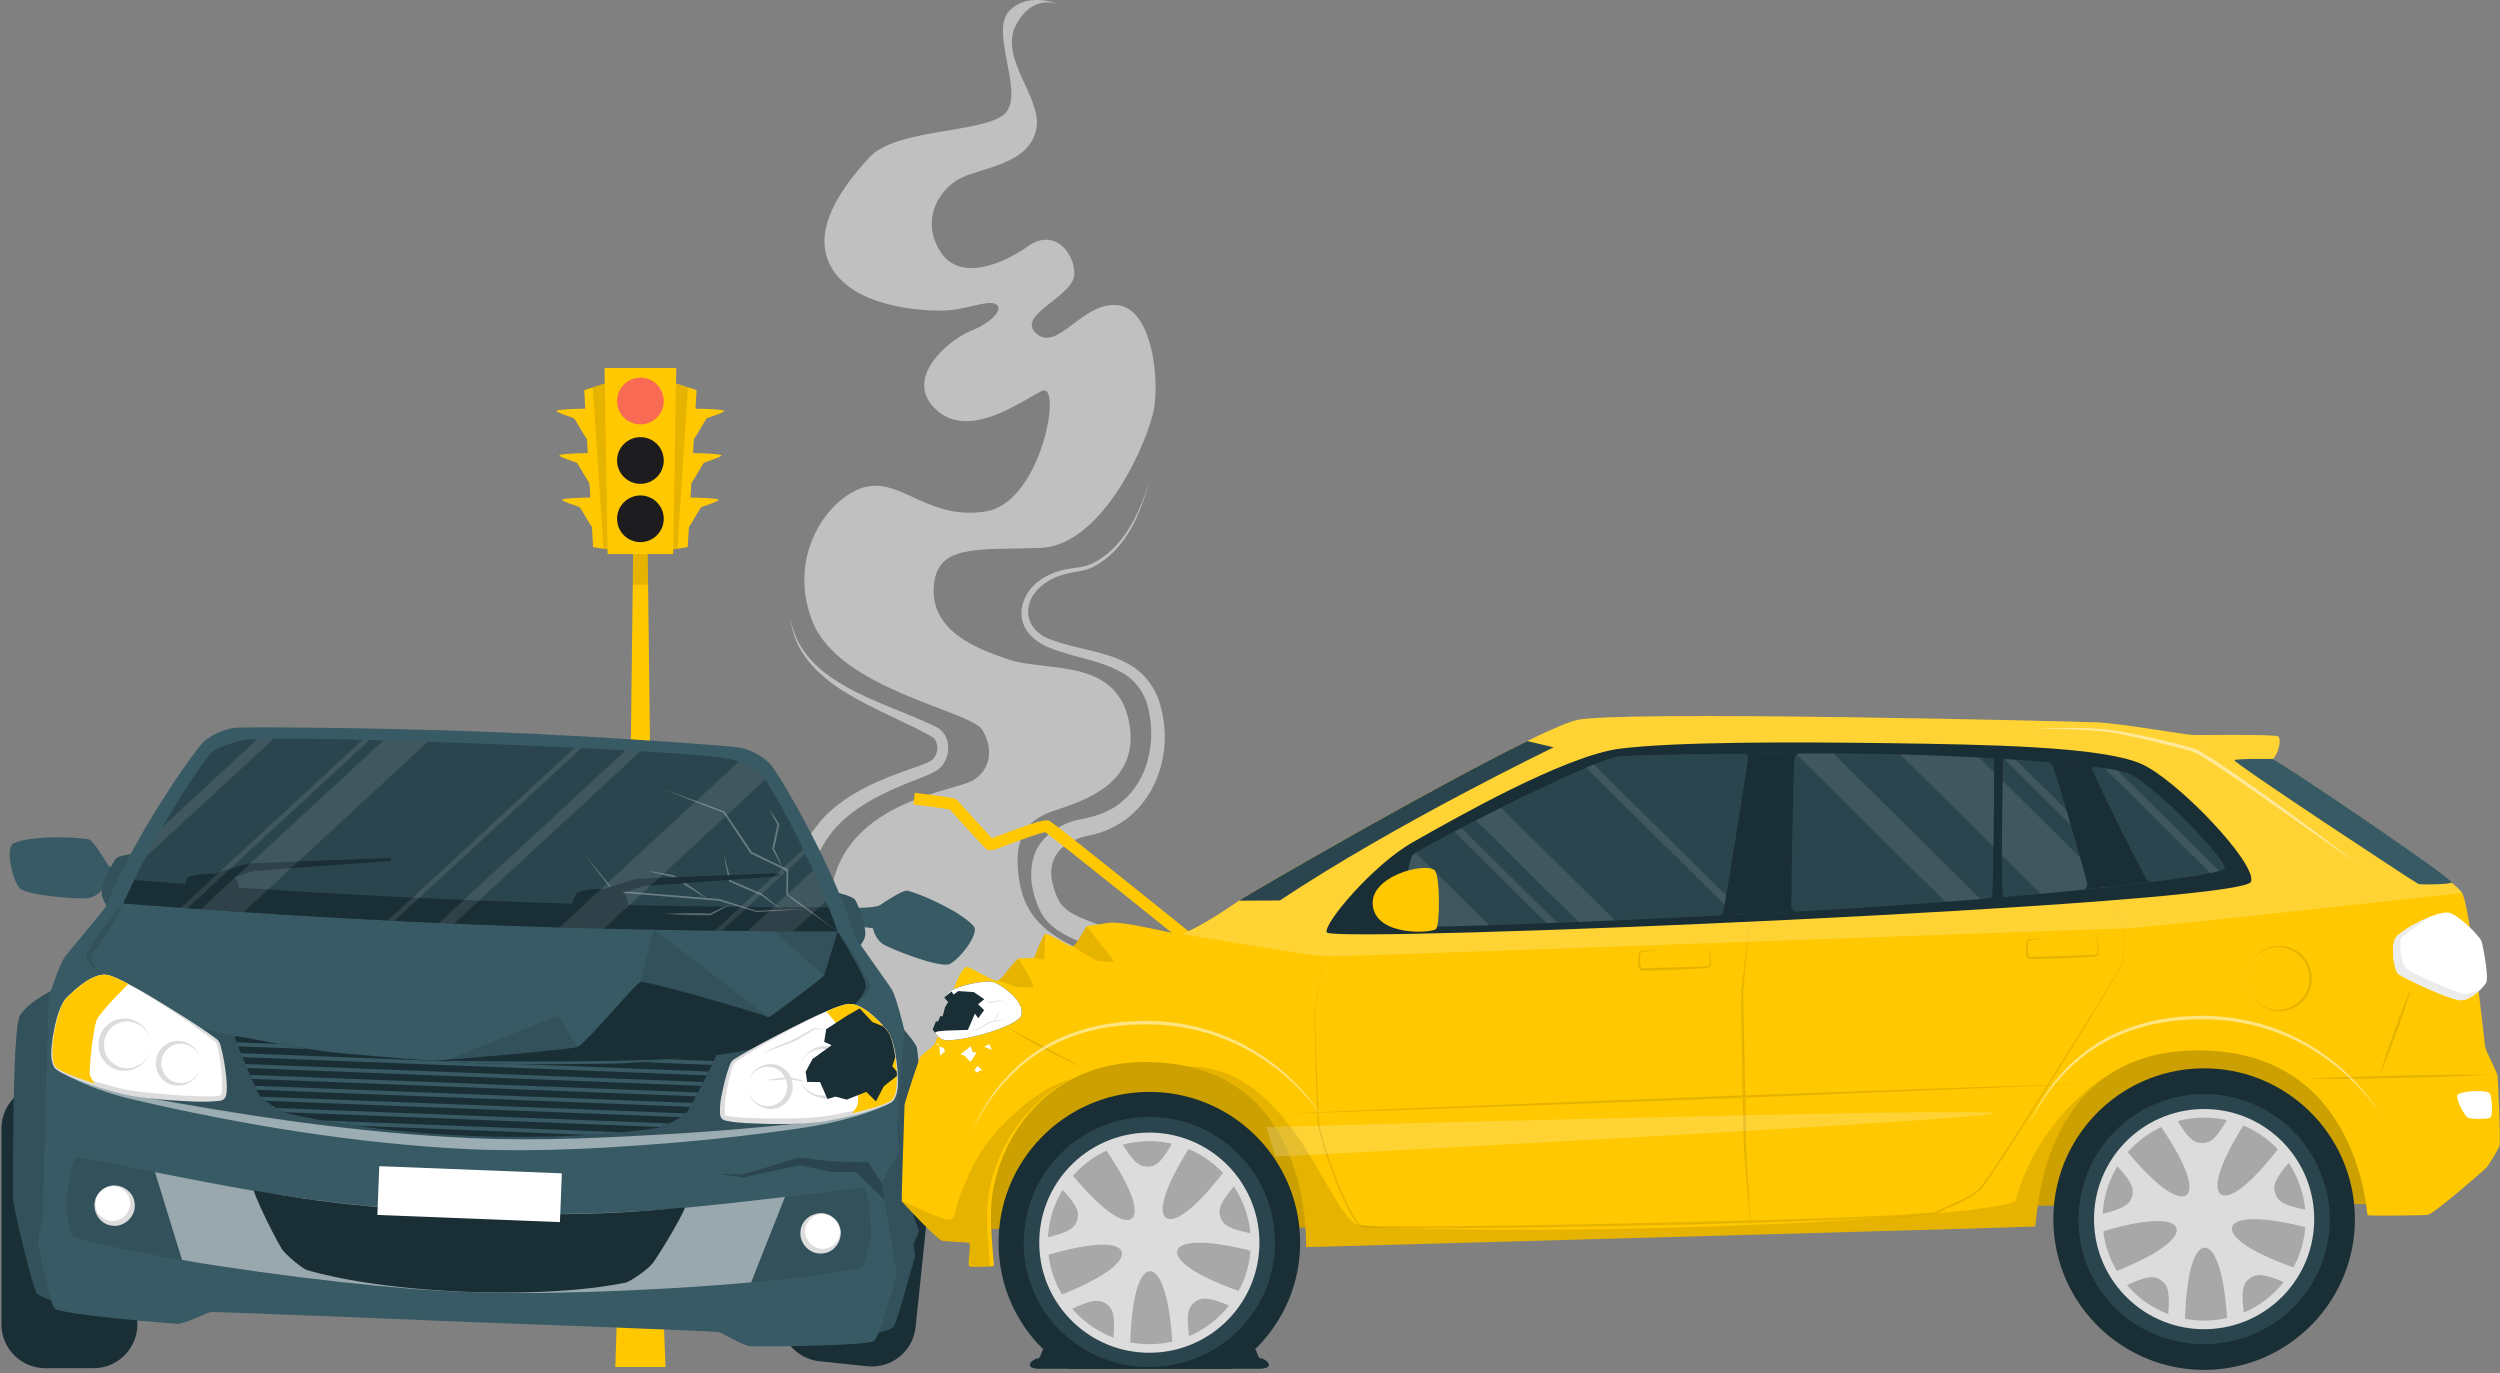 <?xml version="1.0" encoding="UTF-8" standalone="no"?><!DOCTYPE svg PUBLIC "-//W3C//DTD SVG 1.1//EN" "http://www.w3.org/Graphics/SVG/1.1/DTD/svg11.dtd">
<svg width="100%" height="100%" viewBox="0 0 2671 1467" version="1.1"
    xmlns="http://www.w3.org/2000/svg"
    xmlns:xlink="http://www.w3.org/1999/xlink" xml:space="preserve"
    xmlns:serif="http://www.serif.com/" style="fill-rule:evenodd;clip-rule:evenodd;stroke-miterlimit:10;">
    <rect x="0" y="0" width="2671" height="1467" fill="#808080" stroke="none"/>
    <g>
        <g id="Traffic-Light" serif:id="Traffic Light">
            <path d="M700.972,1339.13l-33.492,-0l8.542,-714.5l0.704,-59.513l14.971,0l0.704,59.513l8.571,714.5Z" style="fill:#ffc800;fill-rule:nonzero;"/>
            <g opacity="0.1">
                <path d="M692.4,624.633l-16.379,-0l0.704,-59.513l14.971,0l0.704,59.513Z" style="fill-rule:nonzero;"/>
            </g>
            <path d="M624.187,416.832l9.446,167.679l11.05,1.763l10.058,1.587l0,-181.045l-21.375,7l-9.179,3.016Z" style="fill:#ffc800;fill-rule:nonzero;"/>
            <path d="M634.609,436.395c-0,0 -40.813,0.417 -39.98,2.708c0.834,2.288 17.284,6.871 18.742,7.913c1.454,1.042 17.075,30.817 21.238,30.817c4.166,-0 -0,-41.438 -0,-41.438" style="fill:#ffc800;fill-rule:nonzero;"/>
            <path d="M637.616,483.872c0,0 -40.812,0.417 -39.979,2.709c0.834,2.287 17.279,6.87 18.738,7.912c1.458,1.042 17.079,30.817 21.241,30.817c4.163,-0 0,-41.438 0,-41.438" style="fill:#ffc800;fill-rule:nonzero;"/>
            <path d="M640.624,531.349c-0,-0 -40.813,0.417 -39.979,2.708c0.829,2.288 17.283,6.871 18.737,7.913c1.459,1.041 17.075,30.816 21.242,30.816c4.162,0 -0,-41.437 -0,-41.437" style="fill:#ffc800;fill-rule:nonzero;"/>
            <g opacity="0.1">
                <path d="M633.367,413.816l11.317,172.458l10.058,1.584l0,-181.042l-21.375,7Z" style="fill-rule:nonzero;"/>
            </g>
            <path d="M744.234,416.832l-9.446,167.679l-11.05,1.763l-10.058,1.587l-0,-181.045l21.375,7l9.179,3.016Z" style="fill:#ffc800;fill-rule:nonzero;"/>
            <path d="M733.813,436.395c0,0 40.813,0.417 39.979,2.708c-0.833,2.288 -17.283,6.871 -18.741,7.913c-1.455,1.042 -17.075,30.817 -21.238,30.817c-4.167,-0 0,-41.438 0,-41.438" style="fill:#ffc800;fill-rule:nonzero;"/>
            <path d="M730.804,483.872c0,0 40.813,0.417 39.98,2.709c-0.834,2.287 -17.284,6.87 -18.738,7.912c-1.458,1.042 -17.075,30.817 -21.242,30.817c-4.162,-0 0,-41.438 0,-41.438" style="fill:#ffc800;fill-rule:nonzero;"/>
            <path d="M727.797,531.349c0,-0 40.813,0.417 39.979,2.708c-0.829,2.288 -17.283,6.871 -18.737,7.913c-1.458,1.041 -17.075,30.816 -21.242,30.816c-4.162,0 0,-41.437 0,-41.437" style="fill:#ffc800;fill-rule:nonzero;"/>
            <g opacity="0.1">
                <path d="M735.054,413.816l-11.316,172.458l-10.059,1.584l0,-181.042l21.375,7Z" style="fill-rule:nonzero;"/>
            </g>
            <path d="M722.542,393.169l-3.346,198.787l-69.962,0l-3.346,-198.787l76.654,-0Z" style="fill:#ffc800;fill-rule:nonzero;"/>
            <path d="M709.155,428.452c0,13.775 -11.166,24.938 -24.937,24.938c-13.775,-0 -24.942,-11.163 -24.942,-24.938c0,-13.775 11.167,-24.941 24.942,-24.941c13.771,-0 24.937,11.166 24.937,24.941" style="fill:#f96a55;fill-rule:nonzero;"/>
            <path d="M709.155,554.273c0,13.775 -11.166,24.942 -24.937,24.942c-13.775,0 -24.942,-11.167 -24.942,-24.942c0,-13.775 11.167,-24.937 24.942,-24.937c13.771,-0 24.937,11.162 24.937,24.937" style="fill:#1d1d1f;fill-rule:nonzero;"/>
            <path d="M709.155,492.004c0,13.775 -11.166,24.937 -24.937,24.937c-13.775,0 -24.942,-11.162 -24.942,-24.937c0,-13.771 11.167,-24.938 24.942,-24.938c13.771,0 24.937,11.167 24.937,24.938" style="fill:#1d1d1f;fill-rule:nonzero;"/>
            <path d="M711.044,1460.48l-53.667,0l4.592,-140.425l1.408,-43.596l40.533,0l1.684,43.596l5.45,140.425Z" style="fill:#ffc800;fill-rule:nonzero;"/>
            <g opacity="0.1">
                <path d="M705.594,1320.05l-43.625,-0l1.409,-43.596l40.533,0l1.683,43.596Z" style="fill-rule:nonzero;"/>
            </g>
        </g>
        <g id="Smoke">
            <g opacity="0.5">
                <path d="M976.204,1249.73c27.125,19.259 180.575,-94.137 209.354,-115.97c28.775,-21.838 8.525,-101.725 -26.013,-116.938c-34.533,-15.217 -63.491,-32.446 -70.421,-74.992c-6.929,-42.55 4.467,-64.833 36.23,-75.408c31.766,-10.579 94.745,-29.337 80.629,-96.512c-14.117,-67.175 -87.413,-51.971 -127.317,-65c-39.908,-13.034 -84.096,-32.58 -81.004,-78.184c3.092,-45.608 45.808,-39.096 113.492,-41.266c67.683,-2.171 116.491,-116.188 121.95,-149.85c5.458,-33.663 -2.688,-106.959 -40.15,-109.675c-37.463,-2.713 -62.98,50.495 -85.784,30.404c-22.804,-20.088 41.804,-39.634 40.721,-64.609c-1.087,-24.975 -23.346,-47.237 -49.408,-28.775c-26.063,18.459 -73.296,39.634 -94.471,4.888c-21.175,-34.75 0.542,-70.042 28.775,-80.358c28.233,-10.313 67.325,-15.742 74.383,-49.405c7.059,-33.662 -41.262,-76.012 -21.175,-112.391c20.088,-36.375 50.492,-19 50.492,-19c-0,-0 -35.833,-17.917 -58.092,4.883c-22.262,22.804 19,91.758 -6.516,111.304c-25.517,19.546 -114.563,14.659 -142.792,45.067c-28.233,30.404 -64.613,78.725 -40.179,118.9c24.433,40.179 90.129,45.067 116.187,45.067c26.063,-0 49.409,-11.946 58.638,-7.059c9.233,4.888 -3.8,19.546 -26.604,28.775c-22.8,9.229 -72.755,49.95 -37.463,83.613c35.292,33.662 91.217,-8.688 113.475,-19.546c22.263,-10.858 0,118.904 -59.721,128.675c-59.725,9.775 -89.046,-33.663 -126.508,-26.604c-37.463,7.058 -87.579,69.496 -59.263,143.337c28.317,73.842 169.488,95.867 181.971,116.888c12.484,21.021 8.35,43.45 -11.029,54.225c-19.379,10.771 -119.808,20.816 -145.879,98.321c-26.063,77.504 -29.092,237.262 83.492,317.195" style="fill:#fff;fill-rule:nonzero;"/>
                <path d="M1169.56,1126.71c27.054,-14.375 36.862,-53.996 29.791,-82.779c-1.825,-7 -4.354,-13.488 -9.437,-18.413c-22.792,-19.5 -62.025,-21.162 -78.079,-51.275c-8.554,-17.254 -12.892,-36.466 -8.179,-56.046c5.145,-22.612 27.045,-37.566 47.991,-42.287c17.288,-3.146 34.367,-8.021 47.692,-20.042c27.058,-22.829 35.379,-61.9 28.179,-95.962c-3.208,-17.292 -12.929,-32.15 -28.3,-40.967c-15.162,-9.058 -33.55,-13.292 -51.746,-18.358c-18.408,-5.629 -39.925,-10.054 -51.087,-27.904c-11.838,-18.471 -1.329,-42.717 15.696,-53.442c8.154,-5.642 17.475,-9.129 26.945,-11.092c9.4,-1.775 18.513,-1.754 27.163,-5.825c34.283,-15.887 51.596,-54.754 62.2,-89.25c-9.75,35.613 -25.679,74.979 -60.663,92.7c-8.491,4.425 -18.67,5.021 -27.679,6.992c-8.896,2.158 -17.45,5.742 -24.654,11.104c-25.025,18.046 -22.162,49.658 7.929,59.667c26.813,10.258 55.2,11.162 81.625,25.466c18.138,9.359 31.484,28.121 35.65,47.975c15.063,58.75 -14.775,123.725 -77.654,135.846c-28.121,5.521 -46.171,23.821 -37.783,53.4c1.529,5.617 3.454,11.546 6.446,16.675c4.941,8.042 12.333,12.592 22.029,17.092c22.25,9.946 52.491,16.2 65.291,41.092c17.15,34.495 12.775,77.633 -8.929,109.17c-6.533,9.225 -15.254,17.313 -25.333,23.246l-15.104,-26.783Z" style="fill:#fff;fill-rule:nonzero;"/>
                <path d="M947.699,1266.92c-73.267,-71.184 -132.404,-171.559 -118.896,-277.067c6.5,-43.196 23.288,-85.737 52.642,-117.975c24.746,-24.712 57.491,-38.529 89.712,-49.821c6.179,-2.212 16.604,-5.533 22.238,-8.55c9.275,-4.633 11.237,-21.15 1.962,-26.583c-54.541,-30.942 -143.65,-54.125 -151.104,-127.788c11.363,72.588 100.85,89.871 156.663,117.917c17.508,9.392 15.3,37.6 -1.213,46.771c-6.879,3.983 -16.671,7.396 -23.996,10.396c-22.596,8.875 -45.433,19.116 -64.646,33.571c-12.716,9.6 -23.516,20.775 -31.058,34.387c-33.683,55.288 -40.3,123.213 -19.3,184.133c20.363,60.471 60.071,114.763 107.188,157.421l-20.192,23.188" style="fill:#fff;fill-rule:nonzero;"/>
            </g>
        </g>
        <g id="Car-1" serif:id="Car 1">
            <path d="M99.864,1461.79l-51.441,-0c-25.9,-0 -46.896,-20.996 -46.896,-46.896l-0,-209.121c-0,-25.9 20.996,-46.896 46.896,-46.896l51.441,0c25.9,0 46.896,20.996 46.896,46.896l0,209.121c0,25.9 -20.996,46.896 -46.896,46.896" style="fill:#1a2e35;fill-rule:nonzero;"/>
            <path d="M875.514,1454.36l51.163,5.35c25.758,2.696 48.825,-16.004 51.517,-41.762l21.75,-207.988c2.695,-25.758 -16.005,-48.825 -41.763,-51.517l-51.162,-5.35c-25.759,-2.695 -48.821,16.005 -51.517,41.763l-21.75,207.987c-2.692,25.759 16.004,48.825 41.762,51.517" style="fill:#1a2e35;fill-rule:nonzero;"/>
            <path d="M137.341,937.216c0,-0 -19.85,-9.225 -22.687,-14.079c-2.838,-4.854 -15.167,-25.313 -19.742,-26.267c-17.175,-3.587 -64.463,-3.679 -80.654,4.225c-8.863,4.325 -1.067,39.192 6.579,47.6c7.646,8.408 64.508,12.321 73.775,10.825c9.271,-1.496 16.433,-10.675 16.433,-10.675l22.404,7.192l3.892,-18.821Z" style="fill:#375a64;fill-rule:nonzero;"/>
            <path d="M143.924,912.029c-0,0 -15.425,1.625 -19.263,4.696c-3.837,3.067 -16.471,28.338 -16.079,37.275c0.392,8.933 9.433,18.454 9.433,18.454l25.909,-60.425Z" style="fill:#375a64;fill-rule:nonzero;"/>
            <g opacity="0.1">
                <path d="M143.924,912.029c-0,0 -15.425,1.625 -19.263,4.696c-3.837,3.067 -16.471,28.338 -16.079,37.275c0.392,8.933 9.433,18.454 9.433,18.454l25.909,-60.425Z" style="fill-rule:nonzero;"/>
            </g>
            <path d="M913.766,969.989c-0,-0 21.891,0.125 26.525,-3.05c4.637,-3.179 24.52,-16.425 29.062,-15.333c17.067,4.083 59.871,24.179 71.142,38.237c6.171,7.692 -15.759,35.9 -26.263,40.242c-10.504,4.341 -63.596,-16.384 -71.341,-21.692c-7.746,-5.308 -10.305,-16.667 -10.305,-16.667l-23.333,-3.054l4.513,-18.683Z" style="fill:#375a64;fill-rule:nonzero;"/>
            <path d="M894.408,953.637c0,-0 15.113,3.487 18.55,7c3.433,3.512 12.904,30.133 11.429,38.954c-1.475,8.821 -11.604,17.171 -11.604,17.171l-18.375,-63.125Z" style="fill:#375a64;fill-rule:nonzero;"/>
            <g opacity="0.1">
                <path d="M894.408,953.637c0,-0 15.113,3.487 18.55,7c3.433,3.512 12.904,30.133 11.429,38.954c-1.475,8.821 -11.604,17.171 -11.604,17.171l-18.375,-63.125Z" style="fill-rule:nonzero;"/>
            </g>
            <path d="M64.161,1053.67c0,0 -34.317,15.834 -42.854,31.355c-8.538,15.516 -7.046,179.425 -7.538,191.958c-0.491,12.533 20.671,95.287 24.967,104.046c4.3,8.758 67.9,21.162 67.9,21.162l-42.475,-348.521Z" style="fill:#375a64;fill-rule:nonzero;"/>
            <g opacity="0.1">
                <path d="M64.161,1053.67c0,0 -34.317,15.834 -42.854,31.355c-8.538,15.516 -7.046,179.425 -7.538,191.958c-0.491,12.533 20.671,95.287 24.967,104.046c4.3,8.758 67.9,21.162 67.9,21.162l-42.475,-348.521Z" style="fill-rule:nonzero;"/>
            </g>
            <path d="M955.369,1088.66c-0,0 20.604,21.442 24.008,30.034c0.821,2.062 1.996,17.712 2.708,21.666c0,0 7.875,20.838 8.163,28.175c0.229,5.896 -15.963,113.275 -15.192,124.467c0.754,10.946 6.638,17.667 6.454,22.421c-0.1,2.558 -5.329,12.808 -5.504,14.125c-0.146,1.062 2.346,10.766 1.425,13.875c-8.487,28.625 -18.812,67.554 -22.383,73.579c-4.971,8.396 -69.346,15.779 -69.346,15.779l69.667,-344.121Z" style="fill:#375a64;fill-rule:nonzero;"/>
            <g opacity="0.1">
                <path d="M955.369,1088.66c-0,0 20.604,21.442 24.008,30.034c0.821,2.062 1.996,17.712 2.708,21.666c0,0 7.875,20.838 8.163,28.175c0.229,5.896 -15.963,113.275 -15.192,124.467c0.754,10.946 6.638,17.667 6.454,22.421c-0.1,2.558 -5.329,12.808 -5.504,14.125c-0.146,1.062 2.346,10.766 1.425,13.875c-8.487,28.625 -18.812,67.554 -22.383,73.579c-4.971,8.396 -69.346,15.779 -69.346,15.779l69.667,-344.121Z" style="fill-rule:nonzero;"/>
            </g>
            <path d="M957.761,1361.29c-0.496,4.27 -17.425,65.058 -23.621,71.07c-6.167,6.046 -125.117,6.325 -132.375,6.038c-7.234,-0.283 -29.492,-14.029 -33.738,-15.179c-4.246,-1.179 -242.525,-9.85 -271.654,-10.996c-29.158,-1.142 -267.354,-11.179 -271.679,-10.338c-4.325,0.813 -27.592,12.775 -34.85,12.488c-7.263,-0.283 -125.792,-9.883 -131.496,-16.396c-5.675,-6.483 -17.787,-68.408 -17.946,-72.704c-0.158,-4.3 5.046,-19.292 5.179,-22.596c0.13,-3.304 5.609,-233.242 6.767,-237.667c1.154,-4.395 11.783,-35.208 16.271,-41.708c4.458,-6.533 43.933,-52.546 45.033,-55.483c25.842,-68.479 94.517,-167.467 104.775,-176.004c10.229,-8.509 23.567,-13.438 33.521,-14.3c9.929,-0.83 143.963,-0.517 269.175,4.4c125.208,4.916 258.854,15.112 268.688,16.716c9.858,1.642 22.737,7.6 32.295,16.888c9.53,9.312 70.23,113.379 90.655,183.675c0.866,3.016 36.612,51.983 40.545,58.841c3.934,6.83 12.113,38.384 12.921,42.855c0.392,2.108 -4.758,52.145 -7.591,106.65c-0.35,6.75 1.341,15.012 1.541,21.775c0.092,3.104 -18.271,33.066 -18.096,34.795c0.75,7.484 12.342,72.83 12.288,74.25c-0.129,3.3 3.887,18.659 3.392,22.93" style="fill:#375a64;fill-rule:nonzero;"/>
            <g opacity="0.1">
                <path d="M930.564,1319.24c-0.155,3.958 -6.721,34.546 -10.234,35.271c-96.479,20.025 -326.737,30.979 -422.696,25.633c-96.083,-2.196 -324.775,-31.171 -419.383,-58.696c-3.45,-1 -7.596,-32.008 -7.442,-35.962c0.159,-3.958 5.838,-47.663 10.767,-48.779c4.963,-1.15 105.3,21 189.838,35.612c117.866,20.396 229.537,23.288 229.537,23.288c0,-0 111.525,5.871 230.658,-5.217c85.396,-7.942 187.188,-22.154 192.046,-20.625c4.829,1.504 7.063,45.517 6.909,49.475" style="fill-rule:nonzero;"/>
            </g>
            <g opacity="0.5">
                <path d="M838.654,1278.8l-36.154,91.263c-106.471,9.645 -238.15,13.804 -304.879,10.083c-66.812,-1.521 -197.729,-15.988 -303.112,-33.954l-28.892,-93.817c32.646,6.467 70.592,13.858 105.787,19.95c117.867,20.392 229.538,23.283 229.538,23.283c-0,0 111.525,5.871 230.658,-5.216c35.563,-3.313 74,-7.704 107.054,-11.592" style="fill:#fff;fill-rule:nonzero;"/>
            </g>
            <path d="M731.611,1290.39c0.388,2.221 -19.304,37.804 -33.929,58.866c-4.358,6.267 -24.7,20.338 -29.321,21.142c-4.679,0.8 -62.208,14.008 -170.729,9.746c-108.517,-4.263 -164.833,-21.938 -169.438,-23.104c-4.541,-1.163 -23.716,-16.784 -27.57,-23.371c-12.93,-22.146 -29.771,-59.163 -29.209,-61.346c0.5,-2.187 67.967,16.942 229.538,23.288c161.571,6.341 230.329,-7.438 230.658,-5.221" style="fill:#1a2e35;fill-rule:nonzero;"/>
            <path d="M141.471,1287.78c-0.433,11.066 -9.758,19.683 -20.825,19.25c-11.067,-0.434 -19.683,-9.759 -19.25,-20.825c0.438,-11.063 9.758,-19.684 20.825,-19.25c11.067,0.437 19.683,9.758 19.25,20.825" style="fill:#fff;fill-rule:nonzero;"/>
            <path d="M107.822,1272.26c-7.925,7 -7.896,20.533 -0.013,27.321c17.138,14.937 40.817,-6.95 27.263,-25.204c-6.158,-8.384 -19.646,-9.471 -27.25,-2.117m-0,-0c13.112,-12.617 36.333,-2.946 36.204,15.612c0.35,12.296 -11.283,23.046 -23.479,21.717c-18.525,-1.308 -26.338,-25.246 -12.725,-37.329" style="fill:#dcdcdc;fill-rule:nonzero;"/>
            <path d="M857.762,1315.9c-0.433,11.067 8.184,20.387 19.25,20.825c11.067,0.433 20.392,-8.183 20.825,-19.25c0.434,-11.067 -8.183,-20.392 -19.25,-20.825c-11.066,-0.433 -20.391,8.183 -20.825,19.25" style="fill:#fff;fill-rule:nonzero;"/>
            <path d="M892.524,1303.07c12.617,13.113 2.963,36.363 -15.612,36.217c-12.258,0.367 -23.017,-11.258 -21.704,-23.492c1.325,-18.508 25.233,-26.333 37.316,-12.725m0,0c-7.004,-7.925 -20.533,-7.908 -27.329,-0.025c-14.95,17.142 6.946,40.809 25.2,27.263c8.388,-6.15 9.484,-19.638 2.129,-27.238" style="fill:#dcdcdc;fill-rule:nonzero;"/>
            <path d="M894.832,995.122c0,0 -179.079,0.809 -381.8,-7.154c-202.725,-7.958 -381.187,-22.804 -381.187,-22.804c40.2,-90.267 90.829,-159.296 96.254,-163.046c5.421,-3.75 24.496,-9.946 29.817,-11.05c22.683,-4.742 183.312,0.583 262.7,3.7c79.358,3.117 239.912,10.4 262.154,16.908c5.246,1.517 23.779,9.188 28.891,13.355c5.109,4.162 50.171,76.95 83.171,170.091" style="fill:#2b454e;fill-rule:nonzero;"/>
            <path d="M894.832,995.122c0,0 -179.079,0.809 -381.8,-7.154c-202.725,-7.958 -381.187,-22.804 -381.187,-22.804c3.791,-8.492 7.662,-16.804 11.554,-24.875c41.087,3.25 196.962,15.121 370.642,21.942c173.683,6.82 330.004,7.204 371.22,7.183c3.25,8.354 6.459,16.942 9.571,25.708" style="fill:#1a2e35;fill-rule:nonzero;"/>
            <g opacity="0.3">
                <path d="M894.832,995.122c-17.058,-12.425 -38.946,-26.8 -54.75,-39.462c0.004,-0 0.242,-25.938 0.242,-25.938l0.525,0.854l-38.758,-18.654l-0.25,-0.121l-0.155,-0.229l-28.887,-43.45c-19.175,-6.862 -43.467,-16.833 -64.25,-24.916c21.867,7.945 44.087,15.529 65.658,23.975l29.179,43.254l-0.404,-0.35l38.684,18.808l0.537,0.263l-0.008,0.595l-0.471,25.93c15.383,10.129 36.083,26.95 53.108,39.441" style="fill:#fff;fill-rule:nonzero;"/>
                <path d="M861.893,971.025c-17.863,1.158 -35.75,2.529 -53.613,3.429l-40.087,-12.091c-17.709,-1.317 -37.742,-2.925 -56.209,-4.505c-18.9,-1.583 -37.8,-3.15 -56.683,-4.9c-10.654,-13.679 -21.133,-27.495 -31.654,-41.275c10.121,12.838 23.637,28.292 32.067,39.938c18.82,1.317 37.62,2.812 56.429,4.287c18.875,1.455 37.75,3.009 56.604,4.659l39.946,12.554c16.466,-0.883 35.791,-1.425 53.2,-2.096" style="fill:#fff;fill-rule:nonzero;"/>
                <path d="M756.296,960.476c-12.759,-7.275 -25.717,-15.608 -37.888,-23.833c-7.075,-1.163 -18.112,-3.905 -26.425,-6.013c9.154,1.179 18.263,2.596 27.313,4.317c12.416,7.979 25.229,16.625 37,25.529" style="fill:#fff;fill-rule:nonzero;"/>
                <path d="M836.309,927.343c-3.954,-6.713 -7.662,-13.55 -11.241,-20.45c1.508,-7.65 3.929,-18.471 5.737,-26.167l0.104,0.633c-3.125,-5.691 -6.266,-11.375 -9.15,-17.208c3.784,5.429 7.296,11.021 10.83,16.592c-1.571,7.795 -3.842,18.579 -5.667,26.212c2.5,3.738 6.637,14.25 9.387,20.388" style="fill:#fff;fill-rule:nonzero;"/>
                <path d="M835.695,972.38c-7.462,-5.017 -16.129,-11.158 -22.741,-15.987l-16.792,-7.071l-16.692,-7.309l-0.425,-0.183c-1.196,-5.187 -2.171,-10.425 -3.258,-15.633c-1.038,-5.067 -1.979,-10.154 -2.875,-15.25c1.412,4.979 2.775,9.971 4.046,14.983c1.246,5.017 2.608,10.008 3.758,15.046l-0.525,-0.633l16.783,7.091l16.68,7.334c7.445,5.725 14.808,11.595 22.041,17.612" style="fill:#fff;fill-rule:nonzero;"/>
                <path d="M781.526,965.486c-7.358,4.333 -14.833,8.429 -22.395,12.362c-12.034,0.033 -24.063,-0.221 -36.084,-0.812c-3.983,-0.171 -7.962,-0.446 -11.941,-0.763c3.987,-0.212 7.975,-0.375 11.958,-0.442c11.242,-0.154 25.842,-0.375 35.425,0.267c7.583,-3.725 15.254,-7.283 23.037,-10.612" style="fill:#fff;fill-rule:nonzero;"/>
            </g>
            <path d="M194.604,952.492l62.863,2.467c-0,-0 -3.558,-13.704 -5.242,-15.742c-1.683,-2.037 -17.783,-5.508 -25.391,-5.804c-7.613,-0.3 -23.934,1.896 -25.771,3.796c-1.838,1.9 -6.459,15.283 -6.459,15.283" style="fill:#1a2e35;fill-rule:nonzero;"/>
            <path d="M224.889,934.934c0,-0 37.13,-12.096 40.638,-12.433c3.508,-0.334 151.729,-5.95 151.729,-5.95l0.225,3.254c0,-0 -143.183,10.416 -145.521,10.633c-2.341,0.213 -46.308,15.583 -46.308,15.583l-0.763,-11.087Z" style="fill:#1a2e35;fill-rule:nonzero;"/>
            <path d="M610.09,968.805l62.862,2.467c0,-0 -3.558,-13.704 -5.241,-15.742c-1.688,-2.037 -17.784,-5.508 -25.392,-5.804c-7.613,-0.3 -23.933,1.896 -25.771,3.796c-1.837,1.9 -6.458,15.283 -6.458,15.283" style="fill:#1a2e35;fill-rule:nonzero;"/>
            <path d="M640.374,951.247c0,-0 37.13,-12.096 40.638,-12.434c3.508,-0.333 151.729,-5.95 151.729,-5.95l0.225,3.255c0,-0 -143.183,10.416 -145.521,10.633c-2.341,0.212 -46.308,15.583 -46.308,15.583l-0.763,-11.087Z" style="fill:#1a2e35;fill-rule:nonzero;"/>
            <g opacity="0.1">
                <path d="M457.131,792.453l-196.892,182.017c-16.525,-1.067 -31.804,-2.117 -45.654,-3.075l195.129,-180.387c16.046,0.454 32.058,0.933 47.417,1.445" style="fill:#fff;fill-rule:nonzero;"/>
                <path d="M817.537,832.948l-172.212,159.2c-15.484,-0.396 -31.409,-0.812 -47.634,-1.271l191.388,-176.929c7.658,2.983 18.787,8.013 22.571,11.079c0.866,0.721 2.904,3.454 5.887,7.921" style="fill:#fff;fill-rule:nonzero;"/>
                <path d="M882.513,962.513l-35.221,32.562c-13.737,-0.067 -30.096,-0.171 -48.625,-0.362l70.013,-64.721c4.629,10.346 9.271,21.196 13.833,32.521" style="fill:#fff;fill-rule:nonzero;"/>
                <path d="M394.71,790.598l-194.446,179.759c-2.408,-0.154 -4.729,-0.338 -7.016,-0.488l194.137,-179.471l7.325,0.2Z" style="fill:#fff;fill-rule:nonzero;"/>
                <path d="M621.19,799.223l-199.767,184.641c-2.379,-0.121 -4.758,-0.246 -7.137,-0.366l199.737,-184.646c2.379,0.125 4.758,0.216 7.167,0.371" style="fill:#fff;fill-rule:nonzero;"/>
                <path d="M860.416,912.026l-89.121,82.387c-2.441,-0.037 -4.946,-0.075 -7.45,-0.083l94.259,-87.133c0.77,1.579 1.541,3.187 2.312,4.829" style="fill:#fff;fill-rule:nonzero;"/>
                <path d="M292.306,789.26l-136.22,125.925c5.866,-11.183 11.733,-21.771 17.429,-31.679l101.55,-93.879c4.987,-0.192 10.771,-0.321 17.241,-0.367" style="fill:#fff;fill-rule:nonzero;"/>
                <path d="M684.295,802.594l-199.271,184.217c-5.387,-0.213 -10.741,-0.454 -16.066,-0.692l199.491,-184.446c5.38,0.3 10.671,0.63 15.846,0.921" style="fill:#fff;fill-rule:nonzero;"/>
            </g>
            <g opacity="0.1">
                <path d="M131.844,965.166c-9.096,19.112 -21.221,36.825 -33.475,54c-0.333,0.458 -0.988,1.37 -1.304,1.833c-0.7,2.008 1.475,6.317 2.629,8.537c1.637,3.225 3.596,6.35 5.512,9.559c-4.837,-4.163 -16.066,-14.379 -11.745,-21.334c10.912,-18.683 23.604,-36.741 38.383,-52.595" style="fill-rule:nonzero;"/>
            </g>
            <g opacity="0.1">
                <path d="M894.833,995.122c13.487,16.963 24.729,35.967 34.141,55.446c3.759,7.283 -8.212,16.554 -13.383,20.342c2.163,-3.046 4.363,-6.009 6.246,-9.092c1.321,-2.112 3.837,-6.254 3.292,-8.304c-0.28,-0.483 -0.863,-1.446 -1.159,-1.933c-10.871,-18.088 -21.566,-36.688 -29.137,-56.459" style="fill-rule:nonzero;"/>
            </g>
            <path d="M405.22,1245.94l195.062,7.659l-2.046,52.112l-195.062,-7.658l2.046,-52.113Z" style="fill:#fff;"/>
            <g opacity="0.1">
                <path d="M616.841,1118.6l-20.433,-33.587l-118.354,47.15l121.529,-5.275l17.258,-8.288Z" style="fill-rule:nonzero;"/>
            </g>
            <g opacity="0.1">
                <path d="M821.085,1086.84l-122.375,-93.388l-14.5,55.683l136.875,37.705Z" style="fill-rule:nonzero;"/>
            </g>
            <path d="M925.132,1053.5c-1.492,17.517 -40.304,43.371 -40.304,43.371c-0,-0 -37.546,12.237 -85.596,25.004c-0.046,0.038 -0.088,0.038 -0.171,0.038c-10.733,1.979 -22.096,3.866 -34.037,5.537c-64.921,9.075 -248.684,6.388 -303.263,5.813c21.6,-1.084 146.875,-11.821 155.079,-14.667c8.713,-3.092 59.292,-64.817 67.371,-69.463c3.954,-2.275 125.096,32.496 136.875,37.7c1.142,0.509 57.654,-41.758 59.071,-44.529c1.412,-2.733 14.683,-47.179 14.683,-47.179c0,0 31.05,49.492 30.292,58.375" style="fill:#1a2e35;fill-rule:nonzero;"/>
            <g opacity="0.1">
                <path d="M880.155,1042.31l-52.475,-47.096l67.163,-0.084l-14.688,47.18Z" style="fill-rule:nonzero;"/>
            </g>
            <g opacity="0.1">
                <path d="M958.439,1147.43c-0.167,4.195 -1.288,28.229 -4.638,30.066c-9.35,5.117 -50.17,16.296 -75.495,19.954c-118.567,17.096 -290.167,22.609 -374.205,17.909c-84.141,-1.904 -254.783,-20.85 -371.645,-47.192c-24.959,-5.633 -64.78,-19.979 -73.696,-25.812c-3.196,-2.092 -2.434,-26.142 -2.267,-30.338c0.163,-4.196 30.358,-59.037 35.621,-60.229c5.262,-1.225 62.079,34.146 158.779,55.496c99.154,21.891 256.333,28.537 256.333,28.537c0,0 157.217,5.696 257.78,-8.354c98.079,-13.704 157.375,-41.533 162.525,-39.9c5.15,1.604 31.07,55.667 30.908,59.863" style="fill-rule:nonzero;"/>
            </g>
            <g opacity="0.5">
                <path d="M953.801,1177.5c-34.296,16.596 -72.029,24.487 -109.604,29.437c-37.554,5.338 -75.25,9.609 -113.029,12.975c-75.629,6.471 -151.579,11.113 -227.559,8.017c-123.237,-5.879 -245.579,-26.113 -365.579,-54.171c-27.571,-6.85 -54.621,-17.287 -79.271,-31.4c25.317,12.267 52.63,21.542 80.238,27.029c120.575,22.267 242.512,41.175 365.079,46.65c75.392,3.392 151.046,-0.866 226.375,-5.35c37.721,-2.558 75.425,-5.558 113.033,-9.491c18.75,-2.013 37.621,-3.38 56.038,-7.584c18.329,-4.362 36.862,-8.812 54.279,-16.112" style="fill:#fff;fill-rule:nonzero;"/>
            </g>
            <path d="M113.94,1041.49c20.225,2.675 114.254,66.308 118.121,71.391c3.87,5.088 11.7,54.959 5.433,59.571c-6.263,4.609 -79.008,-0.729 -100.804,-5.116c-21.796,-4.388 -66.667,-18.455 -76.567,-26.709c-9.904,-8.258 0.104,-63.275 10.558,-73.966c13.438,-13.734 30.288,-26.888 43.259,-25.171" style="fill:#fff;fill-rule:nonzero;"/>
            <path d="M113.94,1041.49c-16.363,-0.659 -29.413,12.387 -40.554,22.816c-4.05,3.584 -6.475,8.275 -8.284,13.292c-3.633,9.967 -5.675,20.471 -6.966,30.967c-0.855,7.816 -1.405,15.796 -0.159,23.55c0.709,3.946 1.721,6.971 5.267,8.821c17.483,9.262 36.975,14.204 55.946,19.491c20.391,5.779 41.525,7.484 62.608,9.1c10.575,0.829 21.175,1.484 31.746,1.759c7.317,-0.005 15.354,0.733 22.329,-0.955c-0.079,0.305 0.525,-0.695 0.721,-1.775c1.829,-11.304 0.046,-23.216 -1.363,-34.825c-1.025,-6.404 -1.9,-13 -4.095,-19.029c-0.28,-0.954 -1.259,-1.525 -2.117,-2.387c-18.775,-14.75 -38.738,-28.05 -58.763,-41.125c-13.508,-8.5 -27.066,-17.029 -41.437,-24.021c-4.7,-2.358 -9.721,-4.538 -14.879,-5.679m-0,-0c5.179,1.125 10.2,3.246 14.929,5.575c14.392,6.962 28.117,15.212 41.821,23.425c20.458,12.541 40.979,25.079 60.379,39.316c2.496,1.621 3.875,4.596 4.592,7.484c1.558,5.246 2.608,10.5 3.583,15.787c1.796,10.742 3.471,21.3 2.987,32.325c-0.408,6.196 -1.6,10.263 -8.425,10.829c-17.491,1.859 -35.012,0.234 -52.458,-0.77c-16.029,-1.425 -32.121,-2.559 -47.912,-6.025c-23.421,-5.788 -46.675,-12.988 -68.313,-23.763c-2.404,-1.404 -4.729,-2.529 -6.987,-4.967c-5.542,-9.737 -2.946,-21.875 -1.867,-32.391c2.679,-14.234 5.204,-29.629 13.925,-41.538c11.662,-10.979 26.567,-26.183 43.746,-25.287" style="fill:#dcdcdc;fill-rule:nonzero;"/>
            <path d="M161.066,1117.27c1.029,-22.637 -27.134,-34.733 -42.713,-18.608c-9.117,8.908 -9.729,24.216 -1.337,33.816c14.266,17.317 43.308,7.442 44.05,-15.208m-0,0c-0.688,24.008 -30.713,36.004 -47.805,18.679c-11.337,-10.937 -10.541,-31.083 1.605,-41.058c18.391,-15.95 47.408,-1.608 46.2,22.379" style="fill:#dcdcdc;fill-rule:nonzero;"/>
            <path d="M214.297,1136.95c0.808,-19.183 -22.863,-29.171 -35.975,-15.5c-12.229,11.962 -4.438,33.962 12.692,35.596c11.587,1.65 23.083,-8.221 23.283,-20.096m-0,-0c-0.404,20.312 -26.392,30.9 -40.842,16.112c-9.841,-9.383 -9.154,-26.837 1.384,-35.383c15.562,-13.633 40.654,-1.012 39.458,19.271" style="fill:#dcdcdc;fill-rule:nonzero;"/>
            <path d="M103.172,1090.18c-3.463,8.887 -8.492,52.625 -7.063,58.479c0.592,2.391 2.88,5.908 5.375,9.2c-17.991,-5.642 -35.6,-12.417 -41.375,-17.238c-9.9,-8.241 0.113,-63.262 10.584,-73.958c13.416,-13.746 30.291,-26.9 43.241,-25.167c4.571,0.609 12.963,4.338 23.196,9.821c0,0 -30.525,29.975 -33.958,38.863" style="fill:#ffc800;fill-rule:nonzero;"/>
            <path d="M906.698,1072.62c-20.371,1.079 -119.1,57.146 -123.354,61.913c-4.259,4.766 -15.971,53.87 -10.088,58.958c5.883,5.087 78.821,5.471 100.896,2.804c22.075,-2.662 67.908,-13.171 78.425,-20.625c10.517,-7.454 4.858,-63.087 -4.729,-74.562c-12.321,-14.746 -28.084,-29.18 -41.15,-28.488" style="fill:#fff;fill-rule:nonzero;"/>
            <path d="M906.698,1072.62c17.216,0.454 30.846,16.779 41.629,28.642c7.767,12.554 9.062,28.1 10.621,42.5c0.258,10.637 1.896,22.783 -4.392,32.146c-2.446,2.25 -4.854,3.191 -7.362,4.404c-22.413,9.046 -46.159,14.396 -69.963,18.333c-26.683,3.183 -53.55,2.504 -80.333,1.275c-6.725,-0.454 -13.559,-0.937 -20.263,-2.371c-1.454,-0.396 -2.691,-0.512 -4.733,-1.8c-1.608,-1.087 -2.358,-3.454 -2.575,-5.271c-0.942,-12.458 2.475,-24.45 5.271,-36.375c1.387,-5.2 2.846,-10.354 4.808,-15.458c0.971,-2.817 2.513,-5.679 5.167,-7.104c20.454,-12.671 41.896,-23.563 63.275,-34.463c14.308,-7.108 28.637,-14.258 43.529,-20.07c4.892,-1.95 10.079,-3.688 15.321,-4.388m-0,0c-5.242,0.75 -10.4,2.508 -15.279,4.496c-14.875,5.842 -29.059,13.279 -43.192,20.696c-20.988,11.466 -41.933,23.162 -61.808,36.391c-0.925,0.792 -1.942,1.288 -2.296,2.217c-2.659,5.838 -4.05,12.342 -5.575,18.646c-2.317,11.462 -5.025,23.2 -4.092,34.612c0.113,1.092 0.638,2.134 0.583,1.825c0.217,0.146 1.642,0.621 2.763,0.817c16.833,2.638 34.15,2.408 51.208,2.625c21.146,0.042 42.346,-0.004 63.129,-4.167c19.325,-3.783 39.146,-7.183 57.3,-15.041c3.671,-1.571 4.95,-4.5 5.942,-8.384c1.85,-7.633 1.929,-15.629 1.688,-23.487c-0.459,-10.567 -1.675,-21.2 -4.513,-31.417c-1.412,-5.146 -3.454,-10.016 -7.221,-13.9c-10.275,-11.279 -22.283,-25.296 -38.637,-25.929" style="fill:#dcdcdc;fill-rule:nonzero;"/>
            <path d="M853.775,1144.47c0.679,-24.009 30.729,-36.034 47.813,-18.688c11.325,10.896 10.541,31.042 -1.621,41.058c-18.396,15.93 -47.392,1.617 -46.192,-22.37m0,-0c-1.037,22.637 27.15,34.762 42.721,18.616c9.117,-8.912 9.713,-24.225 1.321,-33.816c-14.275,-17.3 -43.292,-7.45 -44.042,15.2" style="fill:#dcdcdc;fill-rule:nonzero;"/>
            <path d="M799.165,1159.92c0.4,-20.312 26.404,-30.929 40.85,-16.121c9.829,9.346 9.154,26.8 -1.4,35.384c-15.559,13.608 -40.642,1.021 -39.45,-19.263m-0,0c-0.729,11.85 9.954,22.6 21.637,21.863c25.892,-1.542 27.329,-38.379 1.646,-41.946c-11.579,-1.675 -23.092,8.262 -23.283,20.083" style="fill:#dcdcdc;fill-rule:nonzero;"/>
            <path d="M913.615,1122c2.754,9.129 4.338,53.129 2.459,58.85c-0.78,2.341 -3.334,5.666 -6.084,8.754c18.379,-4.217 36.463,-9.588 42.6,-13.942c10.513,-7.437 4.846,-63.075 -4.75,-74.558c-12.3,-14.759 -28.091,-29.196 -41.137,-28.479c-4.604,0.245 -13.263,3.304 -23.892,7.966c0,0 28.079,32.279 30.804,41.409" style="fill:#ffc800;fill-rule:nonzero;"/>
            <path d="M958.249,1149.55l-13.942,11.021l-8.471,16.133l-10.279,-10.142l-8.675,3.425l-12.233,4.834l-12.083,-3.205l-8.492,2.55l-7.921,-18.066l-13.792,-0.192l-1.604,-10.812l7.354,-13.692l20.371,-14.683l-7.908,-3.609l2.1,-13.512l10.425,-6.775l11.604,-7.513l13.775,-7.937l13.679,14.604l11.854,4.746c1.313,1.437 2.584,2.912 3.813,4.387c3.733,4.467 6.912,15.721 8.742,28.163l-3.217,9.791l4.754,5.855c0.063,1.545 0.125,3.087 0.146,4.629" style="fill:#1a2e35;fill-rule:nonzero;"/>
            <path d="M882.673,1099.6c-4.479,0.233 -8.958,0.408 -13.433,0.463c-4.65,3.416 -13.063,8.045 -19.025,11.791c-11.454,4.542 -22.929,9.025 -34.663,12.834c10.813,-5.25 23.038,-10.309 33.609,-14.617c6.629,-3.8 13.195,-7.696 19.937,-11.308c4.525,0.179 9.05,0.479 13.575,0.837" style="fill:#dcdcdc;fill-rule:nonzero;"/>
            <path d="M862.362,1155.91c-6.208,-0.638 -14.7,-2.013 -19.596,-3.15c-8.104,0.866 -16.217,1.479 -24.383,1.425c8.046,-1.688 16.179,-2.709 24.35,-3.475c6.6,1.471 13.166,3.087 19.629,5.2" style="fill:#dcdcdc;fill-rule:nonzero;"/>
            <path d="M765.007,1127.47c0.421,2.221 -26.137,53.93 -30.854,60.209c-4.687,6.254 -26.396,16.546 -31.404,17.333c-4.979,0.788 -81.758,13.242 -198.579,8.654c-116.821,-4.587 -192.388,-23.021 -197.317,-24.196c-4.9,-1.179 -25.742,-13.141 -29.921,-19.741c-4.212,-6.634 -26.629,-60.263 -26.037,-62.442c0.562,-2.183 73.229,14.971 117.437,18.438c21.746,1.716 89.859,8.175 138.896,10.1c49.033,1.925 117.442,0.829 139.258,0.82c44.342,0.013 118.134,-11.395 118.521,-9.175" style="fill:#1a2e35;fill-rule:nonzero;"/>
            <path d="M344.992,1197.19c9.913,1.758 21.613,3.65 34.979,5.516l248.875,9.771c13.471,-0.812 25.28,-1.779 35.305,-2.758l-319.159,-12.529Zm-49.691,-13.367c3.204,1.887 6.212,3.462 8.495,4.479l402.088,15.788c2.354,-0.834 5.508,-2.171 8.85,-3.796l-419.433,-16.471Zm-16.78,-12.1c1.259,1.358 2.988,2.829 4.984,4.367l443.596,17.416c2.108,-1.375 3.95,-2.704 5.308,-3.962l-453.888,-17.821Zm-6.366,-11.663c0.716,1.546 1.404,2.975 1.979,4.25l463.233,18.188c0.675,-1.229 1.471,-2.596 2.304,-4.083l-467.516,-18.355Zm-5.117,-11.616c0.629,1.454 1.258,2.879 1.858,4.246l474.6,18.633c0.709,-1.313 1.446,-2.683 2.188,-4.088l-478.646,-18.791Zm-4.908,-11.609c0.571,1.425 1.171,2.821 1.771,4.213l485.491,19.062c0.709,-1.341 1.417,-2.687 2.096,-4.058l-489.358,-19.217Zm290.621,0c-15.725,-0.17 -31.421,-0.458 -45.525,-1.012c-14.105,-0.554 -29.771,-1.5 -45.467,-2.563l-204.388,-8.025c0.542,1.363 1.113,2.759 1.713,4.213l496.021,19.475c0.712,-1.404 1.391,-2.75 2.037,-4.063l-204.391,-8.025Zm163.837,-5.012c-10.025,1.037 -20.767,2.104 -31.408,2.937l75.433,2.963c0.742,-1.492 1.392,-2.867 1.946,-4.096l-45.971,-1.804Zm-417.767,-16.404c9.913,1.821 20.538,3.729 31.08,5.396l-75.43,-2.963c-0.625,-1.546 -1.166,-2.967 -1.62,-4.237l45.97,1.804Z" style="fill:#375a64;fill-rule:nonzero;"/>
            <path d="M942.081,1264.11l-14.317,-22.171l-40.645,-1.154l-33.38,-4.121l-59.454,17.979l-25.121,-0.233l25.121,3.466l59.463,-12.933l33.833,6.983l27.021,0l30.329,29.896l-2.85,-17.712Z" style="fill:#2b454e;fill-rule:nonzero;"/>
        </g>
        <g id="Car-2" serif:id="Car 2">
            <path d="M1272.06,1004.68c0,-0 -145.762,-117.23 -153.212,-121.825c-4.025,-2.488 -59.529,20.133 -60.733,19.737c-1.205,-0.392 -38.675,-41.737 -39.763,-43.117c-1.083,-1.383 -41.65,-6.175 -41.65,-6.175" style="fill:none;fill-rule:nonzero;stroke:#ffc800;stroke-width:12.5px;"/>
            <path d="M2543.01,1286.36l-389.47,1.871c-0,0 41.787,-182.162 193.862,-182.892c152.075,-0.729 188.729,140.417 195.608,181.021" style="fill:#ffc800;fill-rule:nonzero;"/>
            <g opacity="0.2">
                <path d="M2543.01,1286.36l-389.47,1.871c-0,0 41.787,-182.162 193.862,-182.892c152.075,-0.729 188.729,140.417 195.608,181.021" style="fill-rule:nonzero;"/>
            </g>
            <path d="M1412.76,1311.43l-389.471,1.871c-0,-0 41.787,-182.163 193.862,-182.892c152.075,-0.729 188.73,140.417 195.609,181.021" style="fill:#ffc800;fill-rule:nonzero;"/>
            <g opacity="0.2">
                <path d="M1412.76,1311.43l-389.471,1.871c-0,-0 41.787,-182.163 193.862,-182.892c152.075,-0.729 188.73,140.417 195.609,181.021" style="fill-rule:nonzero;"/>
            </g>
            <path d="M2630.49,954.041c8.413,13.221 23.779,159.275 24.654,164.387c0.88,5.109 13.13,27.425 13.363,31.684c0.233,4.262 3.533,70.091 1.85,74.362c-1.683,4.267 -11.2,19.871 -13.317,22.438c-2.116,2.566 -57.079,50.35 -63.254,51.016c-6.179,0.671 -63.283,1.371 -64.354,0.309c-1.067,-1.059 -8.517,-176.821 -181.754,-175.988c-173.238,0.829 -170.425,187.484 -173.617,188.138c-3.196,0.654 -778.521,22.062 -778.521,22.062c-0.137,-28.554 -3.191,-198.583 -173.125,-197.766c-110.696,0.529 -162.029,92.108 -163.621,159.404c-0.666,28.021 4.175,58.791 2.625,58.8c-5.112,0.025 -22.579,1.387 -25.57,0.125c-2.988,-1.267 2.333,-24.329 -0.655,-25.167c-2.987,-0.837 -23.87,-1.162 -28.991,-2.417c-5.121,-1.254 -42.054,-40.662 -42.7,-41.937c-0.646,-1.279 2.946,-98.838 2.925,-102.888c-0.004,-1.591 6.733,-23.075 15.841,-49.229c2.225,-6.391 14.955,-11.404 17.396,-18.129c12.938,-35.604 23.517,-77.7 32.996,-80.079c3.25,-0.817 30.096,16.762 33.821,14.583c5.612,-3.287 11.671,-14.908 21.475,-23.666c0.521,-0.467 16.117,-0.188 16.692,-0.684c0.429,-0.375 10.087,-25.716 12.175,-25.571c6.429,0.446 25.208,13.713 29.166,13.371c3.379,-0.296 14.55,-21.425 14.863,-21.504c6.362,-1.55 13.383,-1.654 20.329,-3.312c16.708,-3.984 71.129,11.9 79.454,11.25c14.3,-1.117 63.613,-35.65 65.996,-37.334c6.371,-4.504 305.575,-178.033 357.708,-190.937c42.142,-10.434 530.6,1.287 556.175,2.441c25.575,1.159 96.384,13.605 103.2,13.571c6.817,-0.033 85.234,-0.837 89.929,1.271c4.7,2.108 0.1,20.883 -5.85,24.321c-5.95,3.437 188.096,120.133 202.696,143.075" style="fill:#ffc800;fill-rule:nonzero;"/>
            <g opacity="0.2">
                <path d="M1353.11,1204.14c-0,0 772.833,-21.358 777.271,-14.787c4.437,6.575 -767.75,46.417 -767.75,46.417l-9.521,-31.63Z" style="fill:#fff;fill-rule:nonzero;"/>
            </g>
            <g opacity="0.2">
                <path d="M2630.48,954.028c-0,0 -346.496,38.35 -361.992,38.075c-15.496,-0.279 -839.266,30.604 -854.212,29.754c-14.992,-0.812 -153.654,-24.246 -153.654,-24.246c14.312,-1.075 63.629,-35.625 65.991,-37.295c6.4,-4.53 305.6,-178.067 357.717,-190.946c42.162,-10.45 530.625,1.271 556.196,2.45c25.566,1.137 96.387,13.583 103.179,13.562c6.833,-0.021 85.233,-0.837 89.95,1.275c4.679,2.113 0.1,20.879 -5.867,24.292c-5.929,3.45 188.079,120.146 202.692,143.079" style="fill:#fff;fill-rule:nonzero;"/>
            </g>
            <g opacity="0.1">
                <path d="M1190.02,1026.96c-0.025,1.542 -15.958,-0.242 -17.333,-0.262c-1.375,-0.021 -26.684,-15.488 -26.684,-15.488c3.379,-0.325 14.534,-21.45 14.867,-21.529c-0,-0 29.175,35.696 29.15,37.279" style="fill-rule:nonzero;"/>
            </g>
            <g opacity="0.1">
                <path d="M1104.48,1053.84c-0.7,2.075 -15.721,0.638 -16.392,0.838c-0.708,0.237 -21.604,-6.913 -21.604,-6.913c5.592,-3.291 11.683,-14.908 21.487,-23.679c0,0 17.25,27.642 16.509,29.754" style="fill-rule:nonzero;"/>
            </g>
            <g opacity="0.1">
                <path d="M1116.83,997.813l-1.295,27.734l-10.884,-2.167c0.421,-0.367 10.054,-25.6 12.179,-25.567" style="fill-rule:nonzero;"/>
            </g>
            <path d="M2619.26,943.009c-1.854,1.704 -32.384,2.613 -35.584,1.35c-3.204,-1.266 -196.162,-128.304 -196.32,-132.025c-0.08,-1.875 36.075,-1.558 40.445,-1.366c4.367,0.191 194.959,128.829 191.459,132.041" style="fill:#375a64;fill-rule:nonzero;"/>
            <path d="M2405.01,942.011c-8.221,24.658 -981.891,66.05 -987.487,54.145c-4.142,-8.812 49.571,-72.329 91.646,-96.183c42.079,-23.854 162.566,-92.833 221.983,-100.154c59.417,-7.317 180.021,-7.271 285.087,-5.842c104.205,1.417 226.955,3.384 270.513,21.717c38.208,16.075 124.792,106.712 118.258,126.317" style="fill:#1a2e35;fill-rule:nonzero;"/>
            <path d="M2376.79,927.78c-2.505,9.254 -225.496,34.325 -486.892,47.725c-261.396,13.4 -390.513,15.937 -393.717,14.675c-3.204,-1.263 8.609,-71 13.054,-76.775c4.45,-5.775 191.288,-102.563 220.684,-105.259c29.391,-2.7 188.246,-3.779 268.475,-2.887c80.233,0.892 247.446,9.679 275.946,21.05c25.066,10 104.962,92.187 102.45,101.471" style="fill:#2b454e;fill-rule:nonzero;"/>
            <g opacity="0.1">
                <path d="M2030.11,805.893l150.466,149.029c26.709,-2.471 51.38,-4.937 73.592,-7.312l-139.533,-138.2c-29.613,-1.629 -59.109,-2.834 -84.525,-3.517" style="fill:#fff;fill-rule:nonzero;"/>
                <path d="M1496.62,975.392l15.184,15.038c15.183,-0.113 41.479,-0.7 79.037,-1.879l-78.267,-77.521c-1.879,1.162 -3.029,1.975 -3.333,2.362c-3.171,4.129 -10.108,40.879 -12.621,62" style="fill:#fff;fill-rule:nonzero;"/>
                <path d="M1918.37,805.007l160.009,158.479c12.762,-0.946 25.291,-1.929 37.512,-2.946l-157.037,-155.537c-12.842,-0.055 -26.488,-0.063 -40.484,0.004" style="fill:#fff;fill-rule:nonzero;"/>
                <path d="M1576.88,876.428l109.633,108.55c12.342,-0.521 25.296,-1.046 38.825,-1.65l-121.65,-120.446c-9.204,4.579 -18.217,9.121 -26.808,13.546" style="fill:#fff;fill-rule:nonzero;"/>
                <path d="M2141.43,810.933l135.362,134.109l0.038,-0c3.5,-0.4 6.916,-0.804 10.262,-1.204l-133.396,-132.117c-4.037,-0.25 -8.15,-0.538 -12.266,-0.788" style="fill:#fff;fill-rule:nonzero;"/>
                <path d="M1553.72,888.419l98.817,97.913c3.617,-0.134 7.304,-0.267 11.071,-0.438l-102.371,-101.396c-2.571,1.321 -5.063,2.642 -7.517,3.921" style="fill:#fff;fill-rule:nonzero;"/>
                <path d="M1694.72,820.152l158.696,157.179c3.654,-0.171 7.304,-0.342 10.995,-0.513l-161.558,-160.012c-2.571,1.012 -5.296,2.142 -8.133,3.346" style="fill:#fff;fill-rule:nonzero;"/>
                <path d="M2248.4,820.685l113.266,112.183c3.763,-0.787 6.875,-1.533 9.255,-2.237l-108.63,-107.55c-4.004,-0.829 -8.658,-1.613 -13.891,-2.396" style="fill:#fff;fill-rule:nonzero;"/>
            </g>
            <path d="M2236.3,819.051c-1.038,-0.105 -1.505,1.379 -0.6,3.837c5.333,14.463 46.595,96.396 56.916,115.525c1.663,3.075 5.042,3.825 5.804,4.033l-72.004,8.05c0,0 4.321,-1.637 3.517,-6.537c-0.746,-4.533 -27.942,-100.958 -36.454,-124.629c-1.1,-3.054 -4.542,-5.009 -4.85,-5.034c-1.429,-0.116 12.287,0.146 25.308,1.438c11.467,1.137 22.363,3.317 22.363,3.317" style="fill:#1a2e35;fill-rule:nonzero;"/>
            <path d="M2141.28,810.918c-0,0 -1.308,0.746 -1.35,3.355c-0.354,22.729 -2.346,136.466 -0.129,142.708c0.283,0.792 0.629,1.3 1.046,1.479l-13.617,1.15c0.229,-0.171 1.104,-1.662 1.233,-3.417c1.429,-19.229 2.317,-123.495 1.979,-142.779c-0.029,-1.591 -1.183,-3.054 -1.3,-3.225l12.138,0.729Z" style="fill:#1a2e35;fill-rule:nonzero;"/>
            <path d="M1917.32,809.688c-1.583,5.058 -3.504,153.558 -3.483,158.35c0.025,4.795 5.463,5.904 5.463,5.904l-84.392,4.321c-0,-0 5.454,-1.563 6.404,-4.121c0.946,-2.563 26.704,-162.825 26.533,-164.9c-0.166,-2.075 -4.333,-4.038 -4.333,-4.038l58.813,-0.246c-0,0 -3.988,1.484 -5.005,4.73" style="fill:#1a2e35;fill-rule:nonzero;"/>
            <path d="M2615.67,974.995c10.367,1.288 33.792,25.408 35.521,30.513c1.729,5.108 8.288,39.595 4.9,44.725c-3.383,5.133 -15.683,17.975 -26.333,18.454c-10.65,0.475 -62.763,-23.992 -67.471,-28.229c-4.708,-4.242 -8.242,-30.175 -2.742,-38.534c5.5,-8.362 42.905,-28.571 56.125,-26.929" style="fill:#fff;fill-rule:nonzero;"/>
            <path d="M2562.29,1040.47c4.7,4.234 56.833,28.696 67.471,28.221c8.112,-0.367 17.208,-7.942 22.55,-13.792c-7.767,5.013 -15.054,7.209 -20.788,6.68c-5.729,-0.496 -54.537,-21.213 -60.816,-26.909c-6.279,-5.7 -6.646,-27.271 -5.846,-31.171c0.767,-3.895 32.158,-24.308 32.158,-24.308c-15.516,6.063 -33.762,17.083 -37.466,22.733c-5.492,8.371 -1.963,34.28 2.737,38.546" style="fill:#ececec;fill-rule:nonzero;"/>
            <path d="M2659.64,1167.63c2.892,2.863 3.954,24.488 0.979,26.417c-2.975,1.933 -20.45,1.804 -23.866,0.117c-3.417,-1.688 -12.23,-17.842 -11.617,-23.384c0.612,-5.546 31.079,-6.541 34.504,-3.15" style="fill:#fff;fill-rule:nonzero;"/>
            <path d="M1090.95,1085.15c-3.534,10.405 -54.742,26.467 -79.534,26.259c-8.079,-0.038 -11.841,-7.596 -14.95,-11.521l3.504,-8.654l2.292,0.033l2.421,-5.754l2.454,0.496l2.521,-9.879l3.333,-5.492l-4.054,-4.646c1.792,-2.725 3.575,-4.946 5.304,-6.337c4.896,-3.967 25.796,-11.113 44.55,-11.038c6.25,0.013 37.654,20.238 32.159,36.533" style="fill:#1a2e35;fill-rule:nonzero;"/>
            <path d="M1090.95,1085.15c-3.534,10.405 -54.742,26.467 -79.534,26.259c-6.041,-0.05 -9.683,-4.271 -12.462,-8.063l2.562,-1.379l9.309,-0.9l23.262,-0.692l7.517,-17.429l3.55,4.929l6.296,-8.658l-6.446,-6.304l6.625,-5.317l-11.221,-7.671l-16.65,-1.045l-4.85,3.72l-2.283,-3.287l-6.963,5.646c1.533,-2.225 3.104,-4.075 4.579,-5.304c4.896,-3.967 25.796,-11.113 44.55,-11.038c6.25,0.013 37.654,20.238 32.159,36.533" style="fill:#fff;fill-rule:nonzero;"/>
            <path d="M1026.11,1126.37l10.992,-8.554l1.971,6.1l4.325,0.758l-6.55,9.95l-6.205,-6.562l-4.533,-1.692Z" style="fill:#fff;fill-rule:nonzero;"/>
            <path d="M1051.47,1118.3l5.584,-2.738l2.679,6.234l-8.263,-3.496Z" style="fill:#fff;fill-rule:nonzero;"/>
            <path d="M1001.81,1114.69l-1.329,2.058l2.788,-0.995l-1.459,-1.063Z" style="fill:#fff;fill-rule:nonzero;"/>
            <path d="M1003.52,1117.95l1.03,10.179l3.483,-3.729l1.687,-0.329l-1.15,-4.154l-5.05,-1.967Z" style="fill:#fff;fill-rule:nonzero;"/>
            <path d="M1041.1,1143.37l2.963,2.725l1.991,-1.958l3.588,-0.638l-5.354,-4.7l-3.188,4.571Z" style="fill:#fff;fill-rule:nonzero;"/>
            <path d="M1076.02,1088.39c-6.313,1.717 -14,3.588 -19.742,4.775c-4.075,2.621 -8.158,5.225 -12.304,7.733c-3.3,-0.108 -6.592,-0.308 -9.888,-0.516c2.938,-0.038 7.429,-0.342 9.592,-0.159c3.975,-2.704 8.012,-5.312 12.054,-7.908c6.704,-1.512 13.488,-2.8 20.288,-3.925" style="fill:#dcdcdc;fill-rule:nonzero;"/>
            <path d="M1068.29,1080.52c-1.654,4.033 -3.913,7.721 -6.763,11.021c1.65,-4.038 3.917,-7.721 6.763,-11.021" style="fill:#dcdcdc;fill-rule:nonzero;"/>
            <path d="M1051.63,1067.6c1.988,0.946 3.925,1.971 5.833,3.046l-0.308,-0.058c5.05,-1.058 10.138,-1.929 15.308,-2.338c-5.041,1.463 -10.17,2.442 -15.333,3.238c-1.867,-1.238 -3.712,-2.517 -5.5,-3.888" style="fill:#dcdcdc;fill-rule:nonzero;"/>
            <g opacity="0.1">
                <path d="M2410.57,1069.63c6.408,6.212 15.308,9.575 24.079,9.333c8.791,-0.187 17.304,-4.025 23.266,-10.283c6.059,-6.175 9.475,-14.763 9.334,-23.358c0.046,-8.592 -3.442,-17.15 -9.563,-23.263c-6.025,-6.192 -14.562,-9.954 -23.358,-10.054c-8.771,-0.163 -17.638,3.287 -23.988,9.554c-6.345,6.263 -10.054,15.113 -10.05,24.083c0.084,8.971 3.875,17.788 10.28,23.988m-0.53,-48.367c6.225,-6.521 15.113,-10.521 24.284,-10.708c9.141,-0.246 18.429,3.267 25.1,9.746c6.671,6.462 10.633,15.662 10.704,25.008c0.008,9.342 -3.854,18.579 -10.467,25.104c-6.612,6.534 -15.858,10.142 -25.004,9.984c-9.167,-0.096 -18.092,-4.013 -24.383,-10.471c-6.384,-6.375 -10.042,-15.317 -9.984,-24.284c-0.145,-8.966 3.425,-17.941 9.75,-24.379" style="fill-rule:nonzero;"/>
                <path d="M2542.35,1148.8c3.433,-7.721 6.571,-15.546 9.658,-23.392c3.1,-7.837 5.954,-15.771 8.942,-23.65c2.767,-7.962 5.65,-15.879 8.308,-23.879c2.659,-8 5.271,-16.017 7.584,-24.146c-3.438,7.717 -6.575,15.546 -9.667,23.388c-3.092,7.846 -5.954,15.771 -8.933,23.654c-2.763,7.962 -5.655,15.879 -8.309,23.883c-2.654,8 -5.266,16.017 -7.583,24.142" style="fill-rule:nonzero;"/>
                <path d="M2662.23,1148.23c-16.783,-0.221 -33.558,-0.13 -50.333,0.012l-50.317,0.779l-50.304,1.446c-16.763,0.604 -33.525,1.254 -50.283,2.225c16.783,0.225 33.558,0.133 50.333,-0.008l50.317,-0.784l50.304,-1.45c16.762,-0.604 33.525,-1.254 50.283,-2.22" style="fill-rule:nonzero;"/>
                <path d="M1869.36,988.806l-5.571,40.9l-2.395,20.508c-0.359,3.425 -0.717,6.846 -0.959,10.313c-0.254,3.483 -0.021,6.891 -0.058,10.337l1.137,82.571l0.867,41.288l0.433,20.637l0.225,10.321l0.834,10.287l3.383,41.15l3.688,41.117l-2.28,-41.208l-2.575,-41.171l-0.637,-10.292l-0.146,-10.308l-0.304,-20.621l-0.608,-41.237l-1.809,-82.475c-0.033,-3.425 -0.329,-6.905 -0.141,-10.284c0.17,-3.404 0.462,-6.829 0.754,-10.25l1.983,-20.525l4.179,-41.058Z" style="fill-rule:nonzero;"/>
                <path d="M1416.15,1009.73l-6.746,41.133l-3.375,20.571l-0.842,5.142c-0.295,1.712 -0.604,3.421 -0.6,5.187c-0.075,3.488 -0.045,6.959 -0.016,10.434c0.366,27.787 1.183,55.562 2.183,83.333c0.246,6.946 0.575,13.883 0.967,20.829c0.008,7.046 2.246,13.904 4.096,20.525c3.879,13.363 8.291,26.563 13.133,39.604c4.925,13.009 10.096,25.971 16.821,38.23l2.591,4.562c0.905,1.5 1.925,2.933 2.884,4.404c0.912,1.5 2.058,2.854 3.2,4.213l1.696,2.05c1.337,0.883 2.145,0.679 3.054,0.9c7.021,0.708 13.941,0.775 20.904,0.971c55.596,0.87 111.158,0.091 166.729,-0.542c55.567,-0.738 111.125,-1.754 166.683,-3.025c55.555,-1.442 111.1,-3.088 166.634,-5.404c27.762,-1.275 55.521,-2.309 83.266,-4.95c3.505,-0.442 6.85,-0.642 10.525,-1.713c1.955,-0.754 3.1,-1.671 4.746,-2.408c1.525,-0.792 3.092,-1.517 4.654,-2.242c6.284,-2.871 12.771,-5.429 19.025,-8.591c6.259,-3.13 12.284,-6.925 17.463,-11.75c4.829,-5.342 8.554,-11.167 12.55,-16.88c15.537,-23.07 30.375,-46.558 45.221,-70.05c14.816,-23.508 29.487,-47.104 44.058,-70.762c14.513,-23.696 28.983,-47.413 43.183,-71.3l5.263,-8.996c0.442,-0.742 0.846,-1.575 1.262,-2.358l0.617,-1.188c0.133,-0.416 0.129,-0.866 0.188,-1.296l0.475,-5.191c0.558,-6.929 1.062,-13.859 1.275,-20.809c0.029,-1.741 0.079,-3.479 -0.038,-5.225c-0.192,-1.758 -0.675,-3.433 -1.146,-5.108c-0.979,-3.337 -2.125,-6.617 -3.296,-9.887c-2.358,-6.538 -4.883,-13.009 -7.487,-19.446c2.55,6.458 5.021,12.954 7.321,19.504c1.141,3.279 2.262,6.567 3.208,9.904c0.454,1.667 0.921,3.35 1.092,5.054c0.1,1.721 0.037,3.463 -0.009,5.192c-0.266,6.933 -0.829,13.858 -1.45,20.775l-0.512,5.175c-0.063,0.425 -0.063,0.875 -0.196,1.271l-0.612,1.104c-0.417,0.737 -0.771,1.471 -1.23,2.221l-5.329,8.946c-14.4,23.754 -29.071,47.35 -43.779,70.916c-29.417,47.125 -58.717,94.375 -89.662,140.475c-3.967,5.65 -7.817,11.55 -12.313,16.513c-5.017,4.641 -10.871,8.312 -17.033,11.375c-6.154,3.091 -12.617,5.616 -18.979,8.5c-1.584,0.733 -3.175,1.462 -4.738,2.266c-1.525,0.675 -3.221,1.85 -4.533,2.3c-2.996,0.871 -6.642,1.167 -10.017,1.559c-27.587,2.55 -55.396,3.508 -83.133,4.7c-55.513,2.158 -111.059,3.621 -166.604,4.929c-55.542,1.429 -111.096,2.608 -166.65,3.508c-55.55,0.796 -111.125,1.734 -166.655,1.025c-6.92,-0.175 -13.912,-0.233 -20.72,-0.9c-0.775,-0.087 -1.8,-0.304 -1.942,-0.337l-1.629,-1.963c-1.1,-1.296 -2.204,-2.591 -3.104,-4.066c-0.942,-1.438 -1.946,-2.83 -2.834,-4.3l-2.571,-4.492c-6.679,-12.092 -11.883,-25.004 -16.825,-37.946c-4.862,-12.987 -9.304,-26.146 -13.208,-39.454c-1.883,-6.713 -4.071,-13.225 -4.1,-20.183l-1.05,-20.796c-1.229,-27.75 -2.283,-55.517 -2.883,-83.284c-0.059,-3.47 -0.117,-6.945 -0.067,-10.404c-0.025,-1.721 0.267,-3.437 0.55,-5.15l0.8,-5.146l3.196,-20.583l6.4,-41.175Z" style="fill-rule:nonzero;"/>
                <path d="M1075.89,1097.23c5.808,4.733 12.587,8.304 19.079,12.162c6.571,3.771 13.283,7.338 19.95,10.959c6.767,3.475 13.492,7.008 20.329,10.366c6.842,3.363 13.704,6.679 20.713,9.771c-6.517,-3.867 -13.15,-7.537 -19.792,-11.192l-20.042,-10.787l-20.212,-10.517l-10.117,-5.241c-3.358,-1.759 -6.8,-3.417 -9.908,-5.521" style="fill-rule:nonzero;"/>
                <path d="M2228.96,1157.74l-108.229,3.362l-108.216,3.813l-216.425,7.646l-216.392,8.612l-108.196,4.317l-108.179,4.771l108.233,-3.363l108.213,-3.812l216.429,-7.65l216.387,-8.613l108.196,-4.317l108.179,-4.766Z" style="fill-rule:nonzero;"/>
                <path d="M2234.59,1002.61l4.23,0.196l1.058,0.037c0.217,-0.054 0.271,0.2 0.408,0.53c0.2,0.629 0.3,1.325 0.392,2.008c0.308,2.767 0.329,5.583 0.212,8.367c-0.058,1.387 -0.137,2.783 -0.345,4.12c-0.1,0.65 -0.246,1.346 -0.459,1.792c-0.046,0.092 -0.112,0.163 -0.062,0.113l-0.317,0.008c-0.212,0.017 -0.412,0.079 -0.808,0.1c-2.734,0.262 -5.575,0.342 -8.379,0.454c-11.246,0.408 -22.517,0.829 -33.784,1.071l-16.891,0.567l-8.434,0.175l-2.087,-0.005c-0.354,0.005 -0.713,0.005 -0.967,-0.02l-0.425,-0.017c-0.175,0.008 -0.3,-0.025 -0.15,-0.021c0.129,0.221 -0.321,-0.5 -0.446,-1.033c-0.162,-0.613 -0.312,-1.246 -0.408,-1.921c-0.413,-2.671 -0.475,-5.483 -0.408,-8.242c0.058,-1.379 0.141,-2.771 0.358,-4.1c0.092,-0.587 0.337,-1.446 0.433,-1.562c0.1,-0.167 0.954,-0.354 1.579,-0.471c5.467,-0.983 11.15,-1.329 16.75,-1.913c-5.658,-0.066 -11.266,-0.016 -16.979,0.517c-0.725,0.154 -1.412,0.042 -2.387,0.75c-0.8,0.992 -0.746,1.608 -0.988,2.371c-0.304,1.442 -0.454,2.871 -0.587,4.304c-0.2,2.863 -0.279,5.717 0.033,8.642c0.071,0.729 0.2,1.479 0.371,2.233c0.312,0.763 0.204,1.583 1.558,2.567c0.421,0.262 0.646,0.266 0.829,0.275l0.634,0.054c0.446,0.042 0.791,0.042 1.146,0.05l2.141,0.033l8.484,-0.041l16.933,-0.313c11.275,-0.483 22.554,-0.862 33.825,-1.746c2.825,-0.246 5.621,-0.454 8.487,-0.862c0.309,-0.025 0.796,-0.129 1.271,-0.279c0.238,-0.084 0.446,-0.109 0.692,-0.263c0.321,-0.283 0.425,-0.525 0.537,-0.75c0.342,-0.85 0.417,-1.567 0.509,-2.304c0.15,-1.463 0.179,-2.892 0.146,-4.321c-0.096,-2.854 -0.334,-5.687 -0.867,-8.5c-0.15,-0.704 -0.3,-1.404 -0.583,-2.1c-0.075,-0.175 -0.163,-0.354 -0.292,-0.529c-0.063,-0.192 -0.563,-0.375 -0.675,-0.304l-1.058,0.046l-4.23,0.237Z" style="fill-rule:nonzero;"/>
                <path d="M1820.38,1014.84l4.229,0.195l1.058,0.038c0.217,-0.05 0.271,0.2 0.409,0.529c0.2,0.629 0.3,1.325 0.391,2.008c0.313,2.767 0.329,5.584 0.213,8.367c-0.059,1.388 -0.138,2.783 -0.346,4.121c-0.1,0.65 -0.246,1.346 -0.458,1.792c-0.046,0.091 -0.113,0.162 -0.063,0.112l-0.317,0.008c-0.212,0.017 -0.412,0.08 -0.808,0.1c-2.733,0.263 -5.579,0.342 -8.379,0.455c-11.246,0.408 -22.517,0.829 -33.783,1.07l-16.892,0.571l-8.433,0.171l-2.088,-0.004c-0.354,0.004 -0.712,0.004 -0.967,-0.021l-0.425,-0.017c-0.175,0.009 -0.3,-0.025 -0.15,-0.02c0.13,0.22 -0.32,-0.5 -0.445,-1.034c-0.163,-0.612 -0.313,-1.246 -0.409,-1.921c-0.412,-2.67 -0.475,-5.479 -0.408,-8.241c0.058,-1.379 0.142,-2.767 0.358,-4.1c0.092,-0.588 0.338,-1.446 0.434,-1.563c0.095,-0.166 0.954,-0.354 1.579,-0.471c5.466,-0.983 11.15,-1.329 16.75,-1.912c-5.659,-0.067 -11.267,-0.017 -16.979,0.517c-0.725,0.154 -1.413,0.041 -2.388,0.75c-0.8,0.991 -0.746,1.608 -0.987,2.37c-0.305,1.442 -0.455,2.871 -0.588,4.305c-0.2,2.862 -0.279,5.716 0.033,8.641c0.067,0.729 0.205,1.479 0.371,2.234c0.313,0.762 0.204,1.583 1.559,2.566c0.42,0.263 0.645,0.267 0.829,0.275l0.633,0.054c0.446,0.042 0.792,0.042 1.146,0.05l2.142,0.034l8.483,-0.042l16.929,-0.312c11.279,-0.484 22.558,-0.863 33.829,-1.746c2.825,-0.246 5.621,-0.454 8.488,-0.863c0.308,-0.025 0.796,-0.125 1.271,-0.275c0.237,-0.087 0.445,-0.112 0.691,-0.266c0.321,-0.28 0.425,-0.525 0.538,-0.75c0.341,-0.85 0.416,-1.567 0.508,-2.305c0.15,-1.462 0.179,-2.891 0.146,-4.32c-0.096,-2.855 -0.333,-5.688 -0.867,-8.5c-0.15,-0.705 -0.3,-1.405 -0.583,-2.1c-0.075,-0.175 -0.163,-0.355 -0.292,-0.53c-0.062,-0.191 -0.562,-0.375 -0.679,-0.304l-1.054,0.046l-4.229,0.238Z" style="fill-rule:nonzero;"/>
            </g>
            <path d="M2193.82,1305.7c1.771,88.95 75.317,159.625 164.271,157.854c88.95,-1.775 159.625,-75.321 157.85,-164.271c-1.771,-88.954 -75.317,-159.625 -164.267,-157.854c-88.954,1.775 -159.625,75.321 -157.854,164.271" style="fill:#1a2e35;fill-rule:nonzero;"/>
            <path d="M2220.69,1305.8c1.475,74.108 62.467,131.708 136.575,130.233c74.109,-1.475 133.271,-61.471 131.792,-135.579c-1.475,-74.108 -62.746,-132.987 -136.854,-131.512c-74.108,1.479 -132.988,62.75 -131.513,136.858" style="fill:#2b454e;fill-rule:nonzero;"/>
            <path d="M2237.28,1304.84c1.291,64.95 54.995,116.55 119.941,115.258c64.95,-1.295 116.554,-54.995 115.259,-119.945c-1.296,-64.946 -54.996,-116.55 -119.942,-115.255c-64.95,1.292 -116.554,54.992 -115.258,119.942" style="fill:#dcdcdc;fill-rule:nonzero;"/>
            <path d="M2246.45,1304.65c1.192,59.888 50.709,107.467 110.596,106.275c59.883,-1.196 107.463,-50.708 106.271,-110.596c-1.192,-59.887 -50.708,-107.466 -110.596,-106.27c-59.883,1.191 -107.462,50.704 -106.271,110.591" style="fill:#a8a8a8;fill-rule:nonzero;"/>
            <path d="M2337.31,1275.64l34.059,-0.679c-11.825,-16.375 27.075,-75.1 27.075,-75.1l-18.034,-5.641c-11.508,20.687 -17.345,26.804 -27.15,26.995c-9.8,0.196 -15.879,-5.679 -28.241,-25.891l-17.754,6.35c-0,-0 41.208,57.133 30.045,73.966" style="fill:#dcdcdc;fill-rule:nonzero;"/>
            <path d="M2374.26,1276.97l11.171,32.179c11.921,-16.304 79.792,2.546 79.792,2.546l-0.209,-18.896c-23.229,-4.55 -30.85,-8.212 -34.066,-17.475c-3.213,-9.262 0.5,-16.858 15.9,-34.862l-11.529,-14.921c-0,-0 -41.6,56.841 -61.059,51.429" style="fill:#dcdcdc;fill-rule:nonzero;"/>
            <path d="M2384.41,1312.53l-27.154,20.567c19.191,6.3 22.241,76.675 22.241,76.675l17.9,-6.038c-2.845,-23.5 -1.716,-31.879 6.096,-37.8c7.817,-5.921 16.188,-4.737 38.071,4.35l10.629,-15.575c0,0 -66.916,-22 -67.783,-42.179" style="fill:#dcdcdc;fill-rule:nonzero;"/>
            <path d="M2353.73,1333.16l-27.954,-19.471c-0.058,20.2 -66.046,44.846 -66.046,44.846l11.271,15.162c21.471,-9.971 29.792,-11.487 37.833,-5.883c8.046,5.604 9.509,13.929 7.629,37.55l18.1,5.296c0,-0 0.242,-70.442 19.167,-77.5" style="fill:#dcdcdc;fill-rule:nonzero;"/>
            <path d="M2324.63,1310.37l9.879,-32.6c-19.229,6.183 -63.058,-48.959 -63.058,-48.959l-10.938,15.409c16.117,17.337 20.129,24.779 17.288,34.162c-2.846,9.384 -10.313,13.346 -33.354,18.859l0.554,18.845c-0,0 67.066,-21.533 79.629,-5.716" style="fill:#dcdcdc;fill-rule:nonzero;"/>
            <path d="M2323.39,1302.36c0.346,17.383 14.721,31.196 32.105,30.85c17.383,-0.346 31.195,-14.721 30.85,-32.104c-0.346,-17.383 -14.721,-31.196 -32.105,-30.85c-17.383,0.346 -31.195,14.721 -30.85,32.104" style="fill:#dcdcdc;fill-rule:nonzero;"/>
            <path d="M1344.03,1462.45l-232.125,0c-21.333,0 -7.875,-11.083 -3.416,-11.083c3.75,-0 3.666,-7.25 6.25,-9.667c0.5,-0.416 0.791,-0.708 0.791,-0.708l112.417,-5.708l112.458,5.708c0,-0 0.209,0.167 0.542,0.542c2.25,2.041 2.583,9.833 6.458,9.833c4.459,-0 17.917,11.083 -3.375,11.083" style="fill:#1a2e35;fill-rule:nonzero;"/>
            <path d="M1389.03,1324.45c0.917,46 -17.666,87.5 -48.083,117.084c-8.083,7.875 -17,14.875 -26.667,20.916l-173.208,0c-9.5,-6 -18.333,-12.958 -26.333,-20.75c-28.834,-28.083 -47,-67.083 -47.834,-110.833c-1.791,-88.917 68.875,-162.458 157.834,-164.25c88.958,-1.792 162.5,68.917 164.291,157.833" style="fill:#1a2e35;fill-rule:nonzero;"/>
            <path d="M1093.77,1330.23c1.475,74.108 62.466,131.708 136.575,130.233c74.108,-1.475 133.271,-61.471 131.791,-135.579c-1.475,-74.108 -62.75,-132.987 -136.858,-131.512c-74.104,1.479 -132.983,62.75 -131.508,136.858" style="fill:#2b454e;fill-rule:nonzero;"/>
            <path d="M1110.35,1330.02c1.292,64.95 54.996,116.55 119.942,115.258c64.95,-1.296 116.554,-54.996 115.258,-119.946c-1.296,-64.945 -54.996,-116.55 -119.942,-115.254c-64.95,1.292 -116.554,54.992 -115.258,119.942" style="fill:#dcdcdc;fill-rule:nonzero;"/>
            <path d="M1119.52,1329.84c1.192,59.888 50.708,107.467 110.592,106.271c59.887,-1.191 107.466,-50.704 106.275,-110.591c-1.192,-59.888 -50.709,-107.467 -110.596,-106.275c-59.883,1.195 -107.463,50.708 -106.271,110.595" style="fill:#a8a8a8;fill-rule:nonzero;"/>
            <path d="M1210.39,1300.83l34.059,-0.68c-11.825,-16.375 27.075,-75.1 27.075,-75.1l-18.034,-5.641c-11.508,20.687 -17.346,26.804 -27.15,26.996c-9.8,0.195 -15.879,-5.68 -28.241,-25.892l-17.755,6.354c0,0 41.209,57.129 30.046,73.963" style="fill:#dcdcdc;fill-rule:nonzero;"/>
            <path d="M1247.34,1302.16l11.171,32.179c11.92,-16.304 79.791,2.542 79.791,2.542l-0.208,-18.892c-23.229,-4.55 -30.85,-8.212 -34.067,-17.475c-3.212,-9.262 0.5,-16.858 15.9,-34.862l-11.529,-14.921c0,-0 -41.596,56.842 -61.058,51.429" style="fill:#dcdcdc;fill-rule:nonzero;"/>
            <path d="M1257.49,1337.71l-27.154,20.567c19.191,6.3 22.241,76.675 22.241,76.675l17.9,-6.038c-2.846,-23.5 -1.716,-31.879 6.096,-37.8c7.817,-5.921 16.188,-4.737 38.071,4.35l10.629,-15.575c0,0 -66.921,-22 -67.783,-42.179" style="fill:#dcdcdc;fill-rule:nonzero;"/>
            <path d="M1226.81,1358.35l-27.95,-19.471c-0.063,20.2 -66.05,44.846 -66.05,44.846l11.275,15.162c21.467,-9.971 29.787,-11.487 37.829,-5.883c8.046,5.604 9.508,13.929 7.629,37.55l18.1,5.296c0,-0 0.242,-70.442 19.167,-77.5" style="fill:#dcdcdc;fill-rule:nonzero;"/>
            <path d="M1197.7,1335.55l9.879,-32.6c-19.229,6.183 -63.058,-48.958 -63.058,-48.958l-10.938,15.408c16.117,17.337 20.129,24.779 17.288,34.162c-2.846,9.384 -10.313,13.346 -33.355,18.859l0.555,18.846c-0,-0 67.066,-21.534 79.629,-5.717" style="fill:#dcdcdc;fill-rule:nonzero;"/>
            <path d="M1196.46,1327.55c0.346,17.384 14.721,31.196 32.104,30.85c17.383,-0.346 31.196,-14.721 30.85,-32.104c-0.346,-17.383 -14.721,-31.196 -32.104,-30.85c-17.383,0.346 -31.196,14.721 -30.85,32.104" style="fill:#dcdcdc;fill-rule:nonzero;"/>
            <path d="M1532.88,929.904c5.896,5.842 5.609,58.358 1.367,62.642c-4.242,4.283 -62.608,8.395 -67.454,-24.184c-4.842,-32.579 56.879,-47.575 66.087,-38.458" style="fill:#ffc800;fill-rule:nonzero;"/>
            <path d="M1659.89,798.46c0,0 -169.25,81.492 -292.466,163.596l-43.592,0.217c1.433,-0.98 2.358,-1.675 2.696,-1.875c0.041,-0.042 0.083,-0.042 0.125,-0.084c0.171,-0.121 0.508,-0.325 1.054,-0.65c0.25,-0.162 0.546,-0.366 0.925,-0.571c1.554,-0.933 3.912,-2.358 7.067,-4.225c0.879,-0.487 1.804,-1.058 2.816,-1.666c0.504,-0.284 1.05,-0.609 1.638,-0.934c1.008,-0.608 2.1,-1.22 3.237,-1.908c0.629,-0.367 1.304,-0.775 2.017,-1.179c3.783,-2.192 8.117,-4.713 12.867,-7.475c2.058,-1.175 4.162,-2.396 6.391,-3.696c0.796,-0.487 1.638,-0.975 2.521,-1.458c1.679,-0.975 3.404,-1.95 5.213,-3.009c0.883,-0.483 1.808,-1.012 2.733,-1.583c2.604,-1.458 5.254,-3.004 8.029,-4.587c0.292,-0.163 0.588,-0.325 0.883,-0.53c2.771,-1.541 5.588,-3.162 8.488,-4.829c0.296,-0.162 0.587,-0.325 0.883,-0.487c3.784,-2.192 7.692,-4.425 11.729,-6.738c3.238,-1.829 6.517,-3.737 9.921,-5.641c1.554,-0.855 3.15,-1.746 4.75,-2.68c1.846,-1.058 3.696,-2.112 5.588,-3.166c3.741,-2.154 7.566,-4.304 11.475,-6.496c2.058,-1.175 4.162,-2.354 6.304,-3.571c7.271,-4.058 14.708,-8.237 22.233,-12.5c2.479,-1.379 5,-2.754 7.479,-4.175c4.121,-2.275 8.238,-4.587 12.4,-6.9c3.571,-1.987 7.142,-3.975 10.759,-5.962c1.258,-0.688 2.562,-1.421 3.866,-2.15c2.563,-1.38 5.125,-2.796 7.73,-4.259c2.566,-1.421 5.17,-2.837 7.733,-4.258c11.596,-6.367 23.192,-12.65 34.537,-18.771c2.521,-1.337 5.042,-2.717 7.521,-4.054c1.259,-0.646 2.521,-1.338 3.779,-2.025c1.596,-0.813 3.196,-1.663 4.75,-2.513c0.884,-0.487 1.763,-0.933 2.646,-1.42c2.438,-1.296 4.913,-2.592 7.309,-3.888c1.216,-0.608 2.395,-1.258 3.612,-1.904c2.438,-1.254 4.829,-2.513 7.183,-3.767c1.175,-0.608 2.355,-1.216 3.53,-1.862c3.529,-1.784 6.97,-3.604 10.375,-5.388c-0,0 -0,0.042 0.041,0c2.267,-1.133 4.492,-2.304 6.675,-3.441c1.388,-0.688 2.771,-1.375 4.159,-2.105c2.983,-1.495 5.92,-2.991 8.82,-4.45c3.905,-1.983 7.725,-3.841 11.417,-5.658l28.154,6.675Z" style="fill:#2b454e;fill-rule:nonzero;"/>
            <g opacity="0.5">
                <path d="M2542.55,1189.71c-9.75,-16.437 -22.446,-31.017 -36.329,-44.175c-14.025,-13.05 -29.675,-24.4 -46.562,-33.558c-33.75,-18.475 -72.513,-27.263 -110.917,-26.729l-14.396,0.75l-7.2,0.379c-2.383,0.275 -4.758,0.679 -7.137,1.012l-14.271,2.1c-4.7,1 -9.35,2.271 -14.025,3.396c-18.492,5.071 -36.725,12.117 -52.725,22.908c-16.129,10.496 -30.5,23.571 -42.584,38.455c-12.175,14.862 -21.483,31.725 -29.979,48.775c9.275,-16.663 18.875,-33.255 31.434,-47.575c12.258,-14.496 26.666,-27.134 42.716,-37.159c32.171,-20.287 70.459,-28.666 108.213,-29.204c18.937,-0.487 37.896,1.65 56.358,5.783c18.45,4.263 36.325,10.946 53.129,19.705c16.834,8.725 32.513,19.687 46.684,32.345c14.212,12.605 27.12,26.834 37.591,42.792" style="fill:#fff;fill-rule:nonzero;"/>
                <path d="M1413.92,1195.13c-9.75,-16.438 -22.446,-31.017 -36.329,-44.175c-14.025,-13.05 -29.675,-24.4 -46.562,-33.558c-33.75,-18.475 -72.513,-27.263 -110.917,-26.73l-14.396,0.75l-7.2,0.38c-2.383,0.279 -4.758,0.679 -7.137,1.012l-14.271,2.1c-4.704,1 -9.35,2.271 -14.029,3.396c-18.488,5.071 -36.721,12.117 -52.721,22.908c-16.129,10.496 -30.5,23.575 -42.584,38.454c-12.175,14.863 -21.483,31.725 -29.979,48.775c9.275,-16.658 18.875,-33.254 31.434,-47.575c12.258,-14.495 26.662,-27.133 42.716,-37.158c32.171,-20.287 70.459,-28.662 108.213,-29.204c18.937,-0.488 37.896,1.65 56.358,5.787c18.446,4.259 36.325,10.942 53.129,19.7c16.834,8.725 32.513,19.688 46.684,32.346c14.212,12.604 27.12,26.834 37.591,42.792" style="fill:#fff;fill-rule:nonzero;"/>
                <path d="M2517.95,922.493c-25.188,-19.558 -50.746,-38.629 -76.484,-57.462c-25.783,-18.771 -51.725,-37.305 -78.47,-54.834c-3.388,-2.129 -6.784,-4.246 -10.284,-6.254c-1.737,-1.012 -3.525,-1.983 -5.375,-2.9c-1.925,-0.942 -3.971,-1.658 -5.879,-2.175c-7.733,-2.233 -15.462,-4.146 -23.221,-6.046c-15.521,-3.729 -31.071,-7.341 -46.762,-10.308c-15.721,-3.317 -31.813,-4.142 -47.734,-4.667c-15.966,-0.275 -31.925,-0.158 -47.85,0.659c15.942,0.05 31.88,0.308 47.775,1.216c15.888,0.913 31.771,2.059 47.221,5.684c15.542,3.412 31.075,6.916 46.509,10.808c7.708,1.946 15.441,3.929 23.008,6.171c1.937,0.541 3.654,1.175 5.304,1.996c1.717,0.866 3.425,1.808 5.125,2.816c3.4,1.979 6.75,4.109 10.096,6.242c26.767,17.158 52.7,35.746 78.821,53.992l78.2,55.062Z" style="fill:#fff;fill-rule:nonzero;"/>
            </g>
            <g opacity="0.1">
                <path d="M1269.39,1139.44c123.55,27.625 126.025,167.371 126.15,193.017c0,-0 775.342,-21.408 778.529,-22.079c2.575,-0.55 1.217,-122.921 92.496,-169.996c-41,20.533 -93.437,70 -113.046,141.992c-2.116,7.658 -114.975,20.237 -307.987,27.312c-193.046,7.042 -360.809,4 -392.663,-0.304c-31.854,-4.346 -70.025,-170.988 -183.479,-169.942" style="fill-rule:nonzero;"/>
            </g>
            <g opacity="0.1">
                <path d="M1054.62,1294.03c-0.675,27.992 4.155,58.78 2.655,58.755c-3.292,0.033 -11.596,0.616 -17.93,0.687l-0.125,0c-1.583,-0.067 -2.787,-0.208 -3.366,-0.467c-2.984,-1.254 2.325,-24.304 -0.663,-25.179c-2.987,-0.837 -23.862,-1.154 -28.966,-2.4c-5.15,-1.241 -42.1,-40.683 -42.705,-41.941c7.638,1.908 48.892,24.158 53.805,18.775c5,-5.425 -0.534,-8.717 20.687,-53.567c21.179,-44.854 73.971,-88.517 105.746,-95.413c-58.421,30.284 -87.983,91.93 -89.138,140.75" style="fill-rule:nonzero;"/>
            </g>
        </g>
    </g>
</svg>